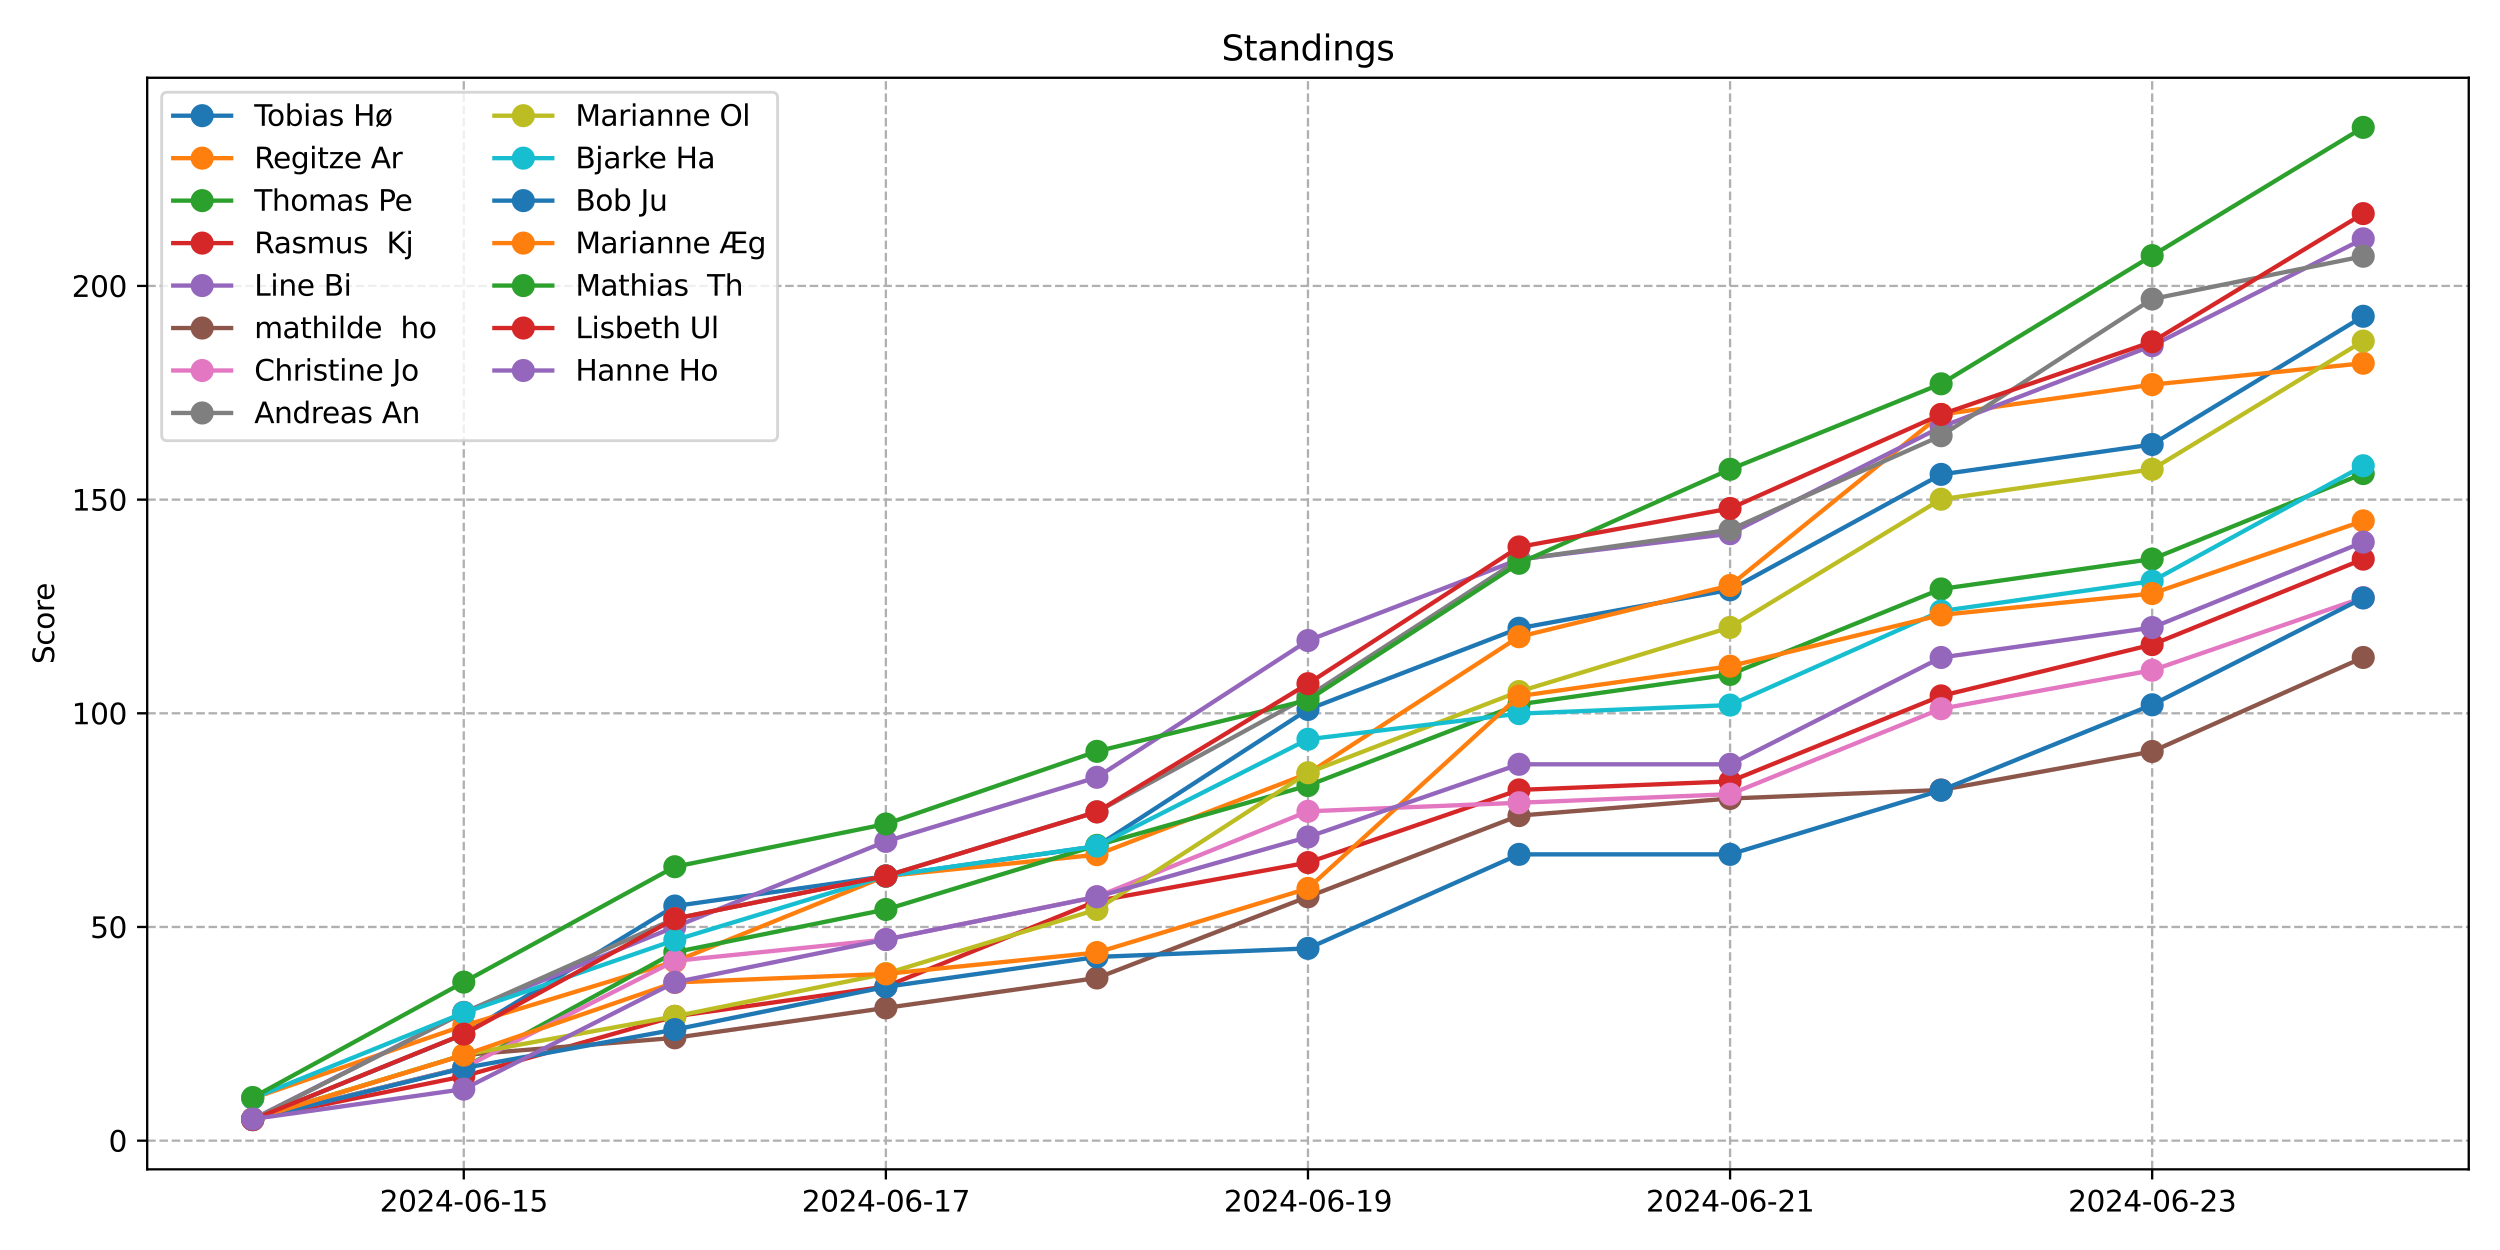 <?xml version="1.0" encoding="utf-8" standalone="no"?>
<!DOCTYPE svg PUBLIC "-//W3C//DTD SVG 1.1//EN"
  "http://www.w3.org/Graphics/SVG/1.1/DTD/svg11.dtd">
<svg xmlns:xlink="http://www.w3.org/1999/xlink" width="864pt" height="432pt" viewBox="0 0 864 432" xmlns="http://www.w3.org/2000/svg" version="1.1">
 <defs>
  <style type="text/css">*{stroke-linejoin: round; stroke-linecap: butt}</style>
 </defs>
 <g id="figure_1">
  <g id="patch_1">
   <path d="M 0 432 
L 864 432 
L 864 0 
L 0 0 
z
" style="fill: #ffffff"/>
  </g>
  <g id="axes_1">
   <g id="patch_2">
    <path d="M 50.87 404.12 
L 853.2 404.12 
L 853.2 26.88 
L 50.87 26.88 
z
" style="fill: #ffffff"/>
   </g>
   <g id="matplotlib.axis_1">
    <g id="xtick_1">
     <g id="line2d_1">
      <path d="M 160.279 404.12 
L 160.279 26.88 
" clip-path="url(#p0e47d10976)" style="fill: none; stroke-dasharray: 2.96,1.28; stroke-dashoffset: 0; stroke: #b0b0b0; stroke-width: 0.8"/>
     </g>
     <g id="line2d_2">
      <defs>
       <path id="mb446cecebe" d="M 0 0 
L 0 3.5 
" style="stroke: #000000; stroke-width: 0.8"/>
      </defs>
      <g>
       <use xlink:href="#mb446cecebe" x="160.279" y="404.12" style="stroke: #000000; stroke-width: 0.8"/>
      </g>
     </g>
     <g id="text_1">
      <!-- 2024-06-15 -->
      <g transform="translate(131.221 418.718) scale(0.1 -0.1)">
       <defs>
        <path id="DejaVuSans-32" d="M 1228 531 
L 3431 531 
L 3431 0 
L 469 0 
L 469 531 
Q 828 903 1448 1529 
Q 2069 2156 2228 2338 
Q 2531 2678 2651 2914 
Q 2772 3150 2772 3378 
Q 2772 3750 2511 3984 
Q 2250 4219 1831 4219 
Q 1534 4219 1204 4116 
Q 875 4013 500 3803 
L 500 4441 
Q 881 4594 1212 4672 
Q 1544 4750 1819 4750 
Q 2544 4750 2975 4387 
Q 3406 4025 3406 3419 
Q 3406 3131 3298 2873 
Q 3191 2616 2906 2266 
Q 2828 2175 2409 1742 
Q 1991 1309 1228 531 
z
" transform="scale(0.016)"/>
        <path id="DejaVuSans-30" d="M 2034 4250 
Q 1547 4250 1301 3770 
Q 1056 3291 1056 2328 
Q 1056 1369 1301 889 
Q 1547 409 2034 409 
Q 2525 409 2770 889 
Q 3016 1369 3016 2328 
Q 3016 3291 2770 3770 
Q 2525 4250 2034 4250 
z
M 2034 4750 
Q 2819 4750 3233 4129 
Q 3647 3509 3647 2328 
Q 3647 1150 3233 529 
Q 2819 -91 2034 -91 
Q 1250 -91 836 529 
Q 422 1150 422 2328 
Q 422 3509 836 4129 
Q 1250 4750 2034 4750 
z
" transform="scale(0.016)"/>
        <path id="DejaVuSans-34" d="M 2419 4116 
L 825 1625 
L 2419 1625 
L 2419 4116 
z
M 2253 4666 
L 3047 4666 
L 3047 1625 
L 3713 1625 
L 3713 1100 
L 3047 1100 
L 3047 0 
L 2419 0 
L 2419 1100 
L 313 1100 
L 313 1709 
L 2253 4666 
z
" transform="scale(0.016)"/>
        <path id="DejaVuSans-2d" d="M 313 2009 
L 1997 2009 
L 1997 1497 
L 313 1497 
L 313 2009 
z
" transform="scale(0.016)"/>
        <path id="DejaVuSans-36" d="M 2113 2584 
Q 1688 2584 1439 2293 
Q 1191 2003 1191 1497 
Q 1191 994 1439 701 
Q 1688 409 2113 409 
Q 2538 409 2786 701 
Q 3034 994 3034 1497 
Q 3034 2003 2786 2293 
Q 2538 2584 2113 2584 
z
M 3366 4563 
L 3366 3988 
Q 3128 4100 2886 4159 
Q 2644 4219 2406 4219 
Q 1781 4219 1451 3797 
Q 1122 3375 1075 2522 
Q 1259 2794 1537 2939 
Q 1816 3084 2150 3084 
Q 2853 3084 3261 2657 
Q 3669 2231 3669 1497 
Q 3669 778 3244 343 
Q 2819 -91 2113 -91 
Q 1303 -91 875 529 
Q 447 1150 447 2328 
Q 447 3434 972 4092 
Q 1497 4750 2381 4750 
Q 2619 4750 2861 4703 
Q 3103 4656 3366 4563 
z
" transform="scale(0.016)"/>
        <path id="DejaVuSans-31" d="M 794 531 
L 1825 531 
L 1825 4091 
L 703 3866 
L 703 4441 
L 1819 4666 
L 2450 4666 
L 2450 531 
L 3481 531 
L 3481 0 
L 794 0 
L 794 531 
z
" transform="scale(0.016)"/>
        <path id="DejaVuSans-35" d="M 691 4666 
L 3169 4666 
L 3169 4134 
L 1269 4134 
L 1269 2991 
Q 1406 3038 1543 3061 
Q 1681 3084 1819 3084 
Q 2600 3084 3056 2656 
Q 3513 2228 3513 1497 
Q 3513 744 3044 326 
Q 2575 -91 1722 -91 
Q 1428 -91 1123 -41 
Q 819 9 494 109 
L 494 744 
Q 775 591 1075 516 
Q 1375 441 1709 441 
Q 2250 441 2565 725 
Q 2881 1009 2881 1497 
Q 2881 1984 2565 2268 
Q 2250 2553 1709 2553 
Q 1456 2553 1204 2497 
Q 953 2441 691 2322 
L 691 4666 
z
" transform="scale(0.016)"/>
       </defs>
       <use xlink:href="#DejaVuSans-32"/>
       <use xlink:href="#DejaVuSans-30" x="63.623"/>
       <use xlink:href="#DejaVuSans-32" x="127.246"/>
       <use xlink:href="#DejaVuSans-34" x="190.869"/>
       <use xlink:href="#DejaVuSans-2d" x="254.492"/>
       <use xlink:href="#DejaVuSans-30" x="290.576"/>
       <use xlink:href="#DejaVuSans-36" x="354.199"/>
       <use xlink:href="#DejaVuSans-2d" x="417.822"/>
       <use xlink:href="#DejaVuSans-31" x="453.906"/>
       <use xlink:href="#DejaVuSans-35" x="517.529"/>
      </g>
     </g>
    </g>
    <g id="xtick_2">
     <g id="line2d_3">
      <path d="M 306.157 404.12 
L 306.157 26.88 
" clip-path="url(#p0e47d10976)" style="fill: none; stroke-dasharray: 2.96,1.28; stroke-dashoffset: 0; stroke: #b0b0b0; stroke-width: 0.8"/>
     </g>
     <g id="line2d_4">
      <g>
       <use xlink:href="#mb446cecebe" x="306.157" y="404.12" style="stroke: #000000; stroke-width: 0.8"/>
      </g>
     </g>
     <g id="text_2">
      <!-- 2024-06-17 -->
      <g transform="translate(277.099 418.718) scale(0.1 -0.1)">
       <defs>
        <path id="DejaVuSans-37" d="M 525 4666 
L 3525 4666 
L 3525 4397 
L 1831 0 
L 1172 0 
L 2766 4134 
L 525 4134 
L 525 4666 
z
" transform="scale(0.016)"/>
       </defs>
       <use xlink:href="#DejaVuSans-32"/>
       <use xlink:href="#DejaVuSans-30" x="63.623"/>
       <use xlink:href="#DejaVuSans-32" x="127.246"/>
       <use xlink:href="#DejaVuSans-34" x="190.869"/>
       <use xlink:href="#DejaVuSans-2d" x="254.492"/>
       <use xlink:href="#DejaVuSans-30" x="290.576"/>
       <use xlink:href="#DejaVuSans-36" x="354.199"/>
       <use xlink:href="#DejaVuSans-2d" x="417.822"/>
       <use xlink:href="#DejaVuSans-31" x="453.906"/>
       <use xlink:href="#DejaVuSans-37" x="517.529"/>
      </g>
     </g>
    </g>
    <g id="xtick_3">
     <g id="line2d_5">
      <path d="M 452.035 404.12 
L 452.035 26.88 
" clip-path="url(#p0e47d10976)" style="fill: none; stroke-dasharray: 2.96,1.28; stroke-dashoffset: 0; stroke: #b0b0b0; stroke-width: 0.8"/>
     </g>
     <g id="line2d_6">
      <g>
       <use xlink:href="#mb446cecebe" x="452.035" y="404.12" style="stroke: #000000; stroke-width: 0.8"/>
      </g>
     </g>
     <g id="text_3">
      <!-- 2024-06-19 -->
      <g transform="translate(422.977 418.718) scale(0.1 -0.1)">
       <defs>
        <path id="DejaVuSans-39" d="M 703 97 
L 703 672 
Q 941 559 1184 500 
Q 1428 441 1663 441 
Q 2288 441 2617 861 
Q 2947 1281 2994 2138 
Q 2813 1869 2534 1725 
Q 2256 1581 1919 1581 
Q 1219 1581 811 2004 
Q 403 2428 403 3163 
Q 403 3881 828 4315 
Q 1253 4750 1959 4750 
Q 2769 4750 3195 4129 
Q 3622 3509 3622 2328 
Q 3622 1225 3098 567 
Q 2575 -91 1691 -91 
Q 1453 -91 1209 -44 
Q 966 3 703 97 
z
M 1959 2075 
Q 2384 2075 2632 2365 
Q 2881 2656 2881 3163 
Q 2881 3666 2632 3958 
Q 2384 4250 1959 4250 
Q 1534 4250 1286 3958 
Q 1038 3666 1038 3163 
Q 1038 2656 1286 2365 
Q 1534 2075 1959 2075 
z
" transform="scale(0.016)"/>
       </defs>
       <use xlink:href="#DejaVuSans-32"/>
       <use xlink:href="#DejaVuSans-30" x="63.623"/>
       <use xlink:href="#DejaVuSans-32" x="127.246"/>
       <use xlink:href="#DejaVuSans-34" x="190.869"/>
       <use xlink:href="#DejaVuSans-2d" x="254.492"/>
       <use xlink:href="#DejaVuSans-30" x="290.576"/>
       <use xlink:href="#DejaVuSans-36" x="354.199"/>
       <use xlink:href="#DejaVuSans-2d" x="417.822"/>
       <use xlink:href="#DejaVuSans-31" x="453.906"/>
       <use xlink:href="#DejaVuSans-39" x="517.529"/>
      </g>
     </g>
    </g>
    <g id="xtick_4">
     <g id="line2d_7">
      <path d="M 597.913 404.12 
L 597.913 26.88 
" clip-path="url(#p0e47d10976)" style="fill: none; stroke-dasharray: 2.96,1.28; stroke-dashoffset: 0; stroke: #b0b0b0; stroke-width: 0.8"/>
     </g>
     <g id="line2d_8">
      <g>
       <use xlink:href="#mb446cecebe" x="597.913" y="404.12" style="stroke: #000000; stroke-width: 0.8"/>
      </g>
     </g>
     <g id="text_4">
      <!-- 2024-06-21 -->
      <g transform="translate(568.855 418.718) scale(0.1 -0.1)">
       <use xlink:href="#DejaVuSans-32"/>
       <use xlink:href="#DejaVuSans-30" x="63.623"/>
       <use xlink:href="#DejaVuSans-32" x="127.246"/>
       <use xlink:href="#DejaVuSans-34" x="190.869"/>
       <use xlink:href="#DejaVuSans-2d" x="254.492"/>
       <use xlink:href="#DejaVuSans-30" x="290.576"/>
       <use xlink:href="#DejaVuSans-36" x="354.199"/>
       <use xlink:href="#DejaVuSans-2d" x="417.822"/>
       <use xlink:href="#DejaVuSans-32" x="453.906"/>
       <use xlink:href="#DejaVuSans-31" x="517.529"/>
      </g>
     </g>
    </g>
    <g id="xtick_5">
     <g id="line2d_9">
      <path d="M 743.791 404.12 
L 743.791 26.88 
" clip-path="url(#p0e47d10976)" style="fill: none; stroke-dasharray: 2.96,1.28; stroke-dashoffset: 0; stroke: #b0b0b0; stroke-width: 0.8"/>
     </g>
     <g id="line2d_10">
      <g>
       <use xlink:href="#mb446cecebe" x="743.791" y="404.12" style="stroke: #000000; stroke-width: 0.8"/>
      </g>
     </g>
     <g id="text_5">
      <!-- 2024-06-23 -->
      <g transform="translate(714.734 418.718) scale(0.1 -0.1)">
       <defs>
        <path id="DejaVuSans-33" d="M 2597 2516 
Q 3050 2419 3304 2112 
Q 3559 1806 3559 1356 
Q 3559 666 3084 287 
Q 2609 -91 1734 -91 
Q 1441 -91 1130 -33 
Q 819 25 488 141 
L 488 750 
Q 750 597 1062 519 
Q 1375 441 1716 441 
Q 2309 441 2620 675 
Q 2931 909 2931 1356 
Q 2931 1769 2642 2001 
Q 2353 2234 1838 2234 
L 1294 2234 
L 1294 2753 
L 1863 2753 
Q 2328 2753 2575 2939 
Q 2822 3125 2822 3475 
Q 2822 3834 2567 4026 
Q 2313 4219 1838 4219 
Q 1578 4219 1281 4162 
Q 984 4106 628 3988 
L 628 4550 
Q 988 4650 1302 4700 
Q 1616 4750 1894 4750 
Q 2613 4750 3031 4423 
Q 3450 4097 3450 3541 
Q 3450 3153 3228 2886 
Q 3006 2619 2597 2516 
z
" transform="scale(0.016)"/>
       </defs>
       <use xlink:href="#DejaVuSans-32"/>
       <use xlink:href="#DejaVuSans-30" x="63.623"/>
       <use xlink:href="#DejaVuSans-32" x="127.246"/>
       <use xlink:href="#DejaVuSans-34" x="190.869"/>
       <use xlink:href="#DejaVuSans-2d" x="254.492"/>
       <use xlink:href="#DejaVuSans-30" x="290.576"/>
       <use xlink:href="#DejaVuSans-36" x="354.199"/>
       <use xlink:href="#DejaVuSans-2d" x="417.822"/>
       <use xlink:href="#DejaVuSans-32" x="453.906"/>
       <use xlink:href="#DejaVuSans-33" x="517.529"/>
      </g>
     </g>
    </g>
   </g>
   <g id="matplotlib.axis_2">
    <g id="ytick_1">
     <g id="line2d_11">
      <path d="M 50.87 394.213 
L 853.2 394.213 
" clip-path="url(#p0e47d10976)" style="fill: none; stroke-dasharray: 2.96,1.28; stroke-dashoffset: 0; stroke: #b0b0b0; stroke-width: 0.8"/>
     </g>
     <g id="line2d_12">
      <defs>
       <path id="m3bf6b6b393" d="M 0 0 
L -3.5 0 
" style="stroke: #000000; stroke-width: 0.8"/>
      </defs>
      <g>
       <use xlink:href="#m3bf6b6b393" x="50.87" y="394.213" style="stroke: #000000; stroke-width: 0.8"/>
      </g>
     </g>
     <g id="text_6">
      <!-- 0 -->
      <g transform="translate(37.508 398.013) scale(0.1 -0.1)">
       <use xlink:href="#DejaVuSans-30"/>
      </g>
     </g>
    </g>
    <g id="ytick_2">
     <g id="line2d_13">
      <path d="M 50.87 320.365 
L 853.2 320.365 
" clip-path="url(#p0e47d10976)" style="fill: none; stroke-dasharray: 2.96,1.28; stroke-dashoffset: 0; stroke: #b0b0b0; stroke-width: 0.8"/>
     </g>
     <g id="line2d_14">
      <g>
       <use xlink:href="#m3bf6b6b393" x="50.87" y="320.365" style="stroke: #000000; stroke-width: 0.8"/>
      </g>
     </g>
     <g id="text_7">
      <!-- 50 -->
      <g transform="translate(31.145 324.165) scale(0.1 -0.1)">
       <use xlink:href="#DejaVuSans-35"/>
       <use xlink:href="#DejaVuSans-30" x="63.623"/>
      </g>
     </g>
    </g>
    <g id="ytick_3">
     <g id="line2d_15">
      <path d="M 50.87 246.517 
L 853.2 246.517 
" clip-path="url(#p0e47d10976)" style="fill: none; stroke-dasharray: 2.96,1.28; stroke-dashoffset: 0; stroke: #b0b0b0; stroke-width: 0.8"/>
     </g>
     <g id="line2d_16">
      <g>
       <use xlink:href="#m3bf6b6b393" x="50.87" y="246.517" style="stroke: #000000; stroke-width: 0.8"/>
      </g>
     </g>
     <g id="text_8">
      <!-- 100 -->
      <g transform="translate(24.782 250.316) scale(0.1 -0.1)">
       <use xlink:href="#DejaVuSans-31"/>
       <use xlink:href="#DejaVuSans-30" x="63.623"/>
       <use xlink:href="#DejaVuSans-30" x="127.246"/>
      </g>
     </g>
    </g>
    <g id="ytick_4">
     <g id="line2d_17">
      <path d="M 50.87 172.669 
L 853.2 172.669 
" clip-path="url(#p0e47d10976)" style="fill: none; stroke-dasharray: 2.96,1.28; stroke-dashoffset: 0; stroke: #b0b0b0; stroke-width: 0.8"/>
     </g>
     <g id="line2d_18">
      <g>
       <use xlink:href="#m3bf6b6b393" x="50.87" y="172.669" style="stroke: #000000; stroke-width: 0.8"/>
      </g>
     </g>
     <g id="text_9">
      <!-- 150 -->
      <g transform="translate(24.782 176.468) scale(0.1 -0.1)">
       <use xlink:href="#DejaVuSans-31"/>
       <use xlink:href="#DejaVuSans-35" x="63.623"/>
       <use xlink:href="#DejaVuSans-30" x="127.246"/>
      </g>
     </g>
    </g>
    <g id="ytick_5">
     <g id="line2d_19">
      <path d="M 50.87 98.821 
L 853.2 98.821 
" clip-path="url(#p0e47d10976)" style="fill: none; stroke-dasharray: 2.96,1.28; stroke-dashoffset: 0; stroke: #b0b0b0; stroke-width: 0.8"/>
     </g>
     <g id="line2d_20">
      <g>
       <use xlink:href="#m3bf6b6b393" x="50.87" y="98.821" style="stroke: #000000; stroke-width: 0.8"/>
      </g>
     </g>
     <g id="text_10">
      <!-- 200 -->
      <g transform="translate(24.782 102.62) scale(0.1 -0.1)">
       <use xlink:href="#DejaVuSans-32"/>
       <use xlink:href="#DejaVuSans-30" x="63.623"/>
       <use xlink:href="#DejaVuSans-30" x="127.246"/>
      </g>
     </g>
    </g>
    <g id="text_11">
     <!-- Score -->
     <g transform="translate(18.703 229.502) rotate(-90) scale(0.1 -0.1)">
      <defs>
       <path id="DejaVuSans-53" d="M 3425 4513 
L 3425 3897 
Q 3066 4069 2747 4153 
Q 2428 4238 2131 4238 
Q 1616 4238 1336 4038 
Q 1056 3838 1056 3469 
Q 1056 3159 1242 3001 
Q 1428 2844 1947 2747 
L 2328 2669 
Q 3034 2534 3370 2195 
Q 3706 1856 3706 1288 
Q 3706 609 3251 259 
Q 2797 -91 1919 -91 
Q 1588 -91 1214 -16 
Q 841 59 441 206 
L 441 856 
Q 825 641 1194 531 
Q 1563 422 1919 422 
Q 2459 422 2753 634 
Q 3047 847 3047 1241 
Q 3047 1584 2836 1778 
Q 2625 1972 2144 2069 
L 1759 2144 
Q 1053 2284 737 2584 
Q 422 2884 422 3419 
Q 422 4038 858 4394 
Q 1294 4750 2059 4750 
Q 2388 4750 2728 4690 
Q 3069 4631 3425 4513 
z
" transform="scale(0.016)"/>
       <path id="DejaVuSans-63" d="M 3122 3366 
L 3122 2828 
Q 2878 2963 2633 3030 
Q 2388 3097 2138 3097 
Q 1578 3097 1268 2742 
Q 959 2388 959 1747 
Q 959 1106 1268 751 
Q 1578 397 2138 397 
Q 2388 397 2633 464 
Q 2878 531 3122 666 
L 3122 134 
Q 2881 22 2623 -34 
Q 2366 -91 2075 -91 
Q 1284 -91 818 406 
Q 353 903 353 1747 
Q 353 2603 823 3093 
Q 1294 3584 2113 3584 
Q 2378 3584 2631 3529 
Q 2884 3475 3122 3366 
z
" transform="scale(0.016)"/>
       <path id="DejaVuSans-6f" d="M 1959 3097 
Q 1497 3097 1228 2736 
Q 959 2375 959 1747 
Q 959 1119 1226 758 
Q 1494 397 1959 397 
Q 2419 397 2687 759 
Q 2956 1122 2956 1747 
Q 2956 2369 2687 2733 
Q 2419 3097 1959 3097 
z
M 1959 3584 
Q 2709 3584 3137 3096 
Q 3566 2609 3566 1747 
Q 3566 888 3137 398 
Q 2709 -91 1959 -91 
Q 1206 -91 779 398 
Q 353 888 353 1747 
Q 353 2609 779 3096 
Q 1206 3584 1959 3584 
z
" transform="scale(0.016)"/>
       <path id="DejaVuSans-72" d="M 2631 2963 
Q 2534 3019 2420 3045 
Q 2306 3072 2169 3072 
Q 1681 3072 1420 2755 
Q 1159 2438 1159 1844 
L 1159 0 
L 581 0 
L 581 3500 
L 1159 3500 
L 1159 2956 
Q 1341 3275 1631 3429 
Q 1922 3584 2338 3584 
Q 2397 3584 2469 3576 
Q 2541 3569 2628 3553 
L 2631 2963 
z
" transform="scale(0.016)"/>
       <path id="DejaVuSans-65" d="M 3597 1894 
L 3597 1613 
L 953 1613 
Q 991 1019 1311 708 
Q 1631 397 2203 397 
Q 2534 397 2845 478 
Q 3156 559 3463 722 
L 3463 178 
Q 3153 47 2828 -22 
Q 2503 -91 2169 -91 
Q 1331 -91 842 396 
Q 353 884 353 1716 
Q 353 2575 817 3079 
Q 1281 3584 2069 3584 
Q 2775 3584 3186 3129 
Q 3597 2675 3597 1894 
z
M 3022 2063 
Q 3016 2534 2758 2815 
Q 2500 3097 2075 3097 
Q 1594 3097 1305 2825 
Q 1016 2553 972 2059 
L 3022 2063 
z
" transform="scale(0.016)"/>
      </defs>
      <use xlink:href="#DejaVuSans-53"/>
      <use xlink:href="#DejaVuSans-63" x="63.477"/>
      <use xlink:href="#DejaVuSans-6f" x="118.457"/>
      <use xlink:href="#DejaVuSans-72" x="179.639"/>
      <use xlink:href="#DejaVuSans-65" x="218.502"/>
     </g>
    </g>
   </g>
   <g id="line2d_21">
    <path d="M 87.34 386.973 
L 160.279 357.433 
L 233.218 313.125 
L 306.157 302.786 
L 379.096 292.447 
L 452.035 245.184 
L 524.974 217.122 
L 597.913 203.829 
L 670.852 163.951 
L 743.791 153.612 
L 816.73 109.304 
" clip-path="url(#p0e47d10976)" style="fill: none; stroke: #1f77b4; stroke-width: 1.5; stroke-linecap: square"/>
    <defs>
     <path id="mabe9b68afb" d="M 0 3.5 
C 0.928 3.5 1.819 3.131 2.475 2.475 
C 3.131 1.819 3.5 0.928 3.5 0 
C 3.5 -0.928 3.131 -1.819 2.475 -2.475 
C 1.819 -3.131 0.928 -3.5 0 -3.5 
C -0.928 -3.5 -1.819 -3.131 -2.475 -2.475 
C -3.131 -1.819 -3.5 -0.928 -3.5 0 
C -3.5 0.928 -3.131 1.819 -2.475 2.475 
C -1.819 3.131 -0.928 3.5 0 3.5 
z
" style="stroke: #1f77b4"/>
    </defs>
    <g clip-path="url(#p0e47d10976)">
     <use xlink:href="#mabe9b68afb" x="87.34" y="386.973" style="fill: #1f77b4; stroke: #1f77b4"/>
     <use xlink:href="#mabe9b68afb" x="160.279" y="357.433" style="fill: #1f77b4; stroke: #1f77b4"/>
     <use xlink:href="#mabe9b68afb" x="233.218" y="313.125" style="fill: #1f77b4; stroke: #1f77b4"/>
     <use xlink:href="#mabe9b68afb" x="306.157" y="302.786" style="fill: #1f77b4; stroke: #1f77b4"/>
     <use xlink:href="#mabe9b68afb" x="379.096" y="292.447" style="fill: #1f77b4; stroke: #1f77b4"/>
     <use xlink:href="#mabe9b68afb" x="452.035" y="245.184" style="fill: #1f77b4; stroke: #1f77b4"/>
     <use xlink:href="#mabe9b68afb" x="524.974" y="217.122" style="fill: #1f77b4; stroke: #1f77b4"/>
     <use xlink:href="#mabe9b68afb" x="597.913" y="203.829" style="fill: #1f77b4; stroke: #1f77b4"/>
     <use xlink:href="#mabe9b68afb" x="670.852" y="163.951" style="fill: #1f77b4; stroke: #1f77b4"/>
     <use xlink:href="#mabe9b68afb" x="743.791" y="153.612" style="fill: #1f77b4; stroke: #1f77b4"/>
     <use xlink:href="#mabe9b68afb" x="816.73" y="109.304" style="fill: #1f77b4; stroke: #1f77b4"/>
    </g>
   </g>
   <g id="line2d_22">
    <path d="M 87.34 379.573 
L 160.279 354.464 
L 233.218 332.31 
L 306.157 302.771 
L 379.096 295.386 
L 452.035 267.323 
L 524.974 220.061 
L 597.913 202.337 
L 670.852 143.259 
L 743.791 132.92 
L 816.73 125.535 
" clip-path="url(#p0e47d10976)" style="fill: none; stroke: #ff7f0e; stroke-width: 1.5; stroke-linecap: square"/>
    <defs>
     <path id="m8f45200c6c" d="M 0 3.5 
C 0.928 3.5 1.819 3.131 2.475 2.475 
C 3.131 1.819 3.5 0.928 3.5 0 
C 3.5 -0.928 3.131 -1.819 2.475 -2.475 
C 1.819 -3.131 0.928 -3.5 0 -3.5 
C -0.928 -3.5 -1.819 -3.131 -2.475 -2.475 
C -3.131 -1.819 -3.5 -0.928 -3.5 0 
C -3.5 0.928 -3.131 1.819 -2.475 2.475 
C -1.819 3.131 -0.928 3.5 0 3.5 
z
" style="stroke: #ff7f0e"/>
    </defs>
    <g clip-path="url(#p0e47d10976)">
     <use xlink:href="#m8f45200c6c" x="87.34" y="379.573" style="fill: #ff7f0e; stroke: #ff7f0e"/>
     <use xlink:href="#m8f45200c6c" x="160.279" y="354.464" style="fill: #ff7f0e; stroke: #ff7f0e"/>
     <use xlink:href="#m8f45200c6c" x="233.218" y="332.31" style="fill: #ff7f0e; stroke: #ff7f0e"/>
     <use xlink:href="#m8f45200c6c" x="306.157" y="302.771" style="fill: #ff7f0e; stroke: #ff7f0e"/>
     <use xlink:href="#m8f45200c6c" x="379.096" y="295.386" style="fill: #ff7f0e; stroke: #ff7f0e"/>
     <use xlink:href="#m8f45200c6c" x="452.035" y="267.323" style="fill: #ff7f0e; stroke: #ff7f0e"/>
     <use xlink:href="#m8f45200c6c" x="524.974" y="220.061" style="fill: #ff7f0e; stroke: #ff7f0e"/>
     <use xlink:href="#m8f45200c6c" x="597.913" y="202.337" style="fill: #ff7f0e; stroke: #ff7f0e"/>
     <use xlink:href="#m8f45200c6c" x="670.852" y="143.259" style="fill: #ff7f0e; stroke: #ff7f0e"/>
     <use xlink:href="#m8f45200c6c" x="743.791" y="132.92" style="fill: #ff7f0e; stroke: #ff7f0e"/>
     <use xlink:href="#m8f45200c6c" x="816.73" y="125.535" style="fill: #ff7f0e; stroke: #ff7f0e"/>
    </g>
   </g>
   <g id="line2d_23">
    <path d="M 87.34 386.688 
L 160.279 368.964 
L 233.218 329.086 
L 306.157 314.317 
L 379.096 292.162 
L 452.035 271.485 
L 524.974 243.422 
L 597.913 233.084 
L 670.852 203.544 
L 743.791 193.206 
L 816.73 163.666 
" clip-path="url(#p0e47d10976)" style="fill: none; stroke: #2ca02c; stroke-width: 1.5; stroke-linecap: square"/>
    <defs>
     <path id="mf3c99d412f" d="M 0 3.5 
C 0.928 3.5 1.819 3.131 2.475 2.475 
C 3.131 1.819 3.5 0.928 3.5 0 
C 3.5 -0.928 3.131 -1.819 2.475 -2.475 
C 1.819 -3.131 0.928 -3.5 0 -3.5 
C -0.928 -3.5 -1.819 -3.131 -2.475 -2.475 
C -3.131 -1.819 -3.5 -0.928 -3.5 0 
C -3.5 0.928 -3.131 1.819 -2.475 2.475 
C -1.819 3.131 -0.928 3.5 0 3.5 
z
" style="stroke: #2ca02c"/>
    </defs>
    <g clip-path="url(#p0e47d10976)">
     <use xlink:href="#mf3c99d412f" x="87.34" y="386.688" style="fill: #2ca02c; stroke: #2ca02c"/>
     <use xlink:href="#mf3c99d412f" x="160.279" y="368.964" style="fill: #2ca02c; stroke: #2ca02c"/>
     <use xlink:href="#mf3c99d412f" x="233.218" y="329.086" style="fill: #2ca02c; stroke: #2ca02c"/>
     <use xlink:href="#mf3c99d412f" x="306.157" y="314.317" style="fill: #2ca02c; stroke: #2ca02c"/>
     <use xlink:href="#mf3c99d412f" x="379.096" y="292.162" style="fill: #2ca02c; stroke: #2ca02c"/>
     <use xlink:href="#mf3c99d412f" x="452.035" y="271.485" style="fill: #2ca02c; stroke: #2ca02c"/>
     <use xlink:href="#mf3c99d412f" x="524.974" y="243.422" style="fill: #2ca02c; stroke: #2ca02c"/>
     <use xlink:href="#mf3c99d412f" x="597.913" y="233.084" style="fill: #2ca02c; stroke: #2ca02c"/>
     <use xlink:href="#mf3c99d412f" x="670.852" y="203.544" style="fill: #2ca02c; stroke: #2ca02c"/>
     <use xlink:href="#mf3c99d412f" x="743.791" y="193.206" style="fill: #2ca02c; stroke: #2ca02c"/>
     <use xlink:href="#mf3c99d412f" x="816.73" y="163.666" style="fill: #2ca02c; stroke: #2ca02c"/>
    </g>
   </g>
   <g id="line2d_24">
    <path d="M 87.34 386.717 
L 160.279 371.947 
L 233.218 351.27 
L 306.157 340.931 
L 379.096 311.392 
L 452.035 298.099 
L 524.974 272.991 
L 597.913 270.037 
L 670.852 240.498 
L 743.791 222.774 
L 816.73 193.235 
" clip-path="url(#p0e47d10976)" style="fill: none; stroke: #d62728; stroke-width: 1.5; stroke-linecap: square"/>
    <defs>
     <path id="me37ccd7d40" d="M 0 3.5 
C 0.928 3.5 1.819 3.131 2.475 2.475 
C 3.131 1.819 3.5 0.928 3.5 0 
C 3.5 -0.928 3.131 -1.819 2.475 -2.475 
C 1.819 -3.131 0.928 -3.5 0 -3.5 
C -0.928 -3.5 -1.819 -3.131 -2.475 -2.475 
C -3.131 -1.819 -3.5 -0.928 -3.5 0 
C -3.5 0.928 -3.131 1.819 -2.475 2.475 
C -1.819 3.131 -0.928 3.5 0 3.5 
z
" style="stroke: #d62728"/>
    </defs>
    <g clip-path="url(#p0e47d10976)">
     <use xlink:href="#me37ccd7d40" x="87.34" y="386.717" style="fill: #d62728; stroke: #d62728"/>
     <use xlink:href="#me37ccd7d40" x="160.279" y="371.947" style="fill: #d62728; stroke: #d62728"/>
     <use xlink:href="#me37ccd7d40" x="233.218" y="351.27" style="fill: #d62728; stroke: #d62728"/>
     <use xlink:href="#me37ccd7d40" x="306.157" y="340.931" style="fill: #d62728; stroke: #d62728"/>
     <use xlink:href="#me37ccd7d40" x="379.096" y="311.392" style="fill: #d62728; stroke: #d62728"/>
     <use xlink:href="#me37ccd7d40" x="452.035" y="298.099" style="fill: #d62728; stroke: #d62728"/>
     <use xlink:href="#me37ccd7d40" x="524.974" y="272.991" style="fill: #d62728; stroke: #d62728"/>
     <use xlink:href="#me37ccd7d40" x="597.913" y="270.037" style="fill: #d62728; stroke: #d62728"/>
     <use xlink:href="#me37ccd7d40" x="670.852" y="240.498" style="fill: #d62728; stroke: #d62728"/>
     <use xlink:href="#me37ccd7d40" x="743.791" y="222.774" style="fill: #d62728; stroke: #d62728"/>
     <use xlink:href="#me37ccd7d40" x="816.73" y="193.235" style="fill: #d62728; stroke: #d62728"/>
    </g>
   </g>
   <g id="line2d_25">
    <path d="M 87.34 386.793 
L 160.279 349.869 
L 233.218 320.33 
L 306.157 290.79 
L 379.096 268.636 
L 452.035 221.373 
L 524.974 193.311 
L 597.913 184.449 
L 670.852 147.525 
L 743.791 119.462 
L 816.73 82.538 
" clip-path="url(#p0e47d10976)" style="fill: none; stroke: #9467bd; stroke-width: 1.5; stroke-linecap: square"/>
    <defs>
     <path id="mf10b6d5229" d="M 0 3.5 
C 0.928 3.5 1.819 3.131 2.475 2.475 
C 3.131 1.819 3.5 0.928 3.5 0 
C 3.5 -0.928 3.131 -1.819 2.475 -2.475 
C 1.819 -3.131 0.928 -3.5 0 -3.5 
C -0.928 -3.5 -1.819 -3.131 -2.475 -2.475 
C -3.131 -1.819 -3.5 -0.928 -3.5 0 
C -3.5 0.928 -3.131 1.819 -2.475 2.475 
C -1.819 3.131 -0.928 3.5 0 3.5 
z
" style="stroke: #9467bd"/>
    </defs>
    <g clip-path="url(#p0e47d10976)">
     <use xlink:href="#mf10b6d5229" x="87.34" y="386.793" style="fill: #9467bd; stroke: #9467bd"/>
     <use xlink:href="#mf10b6d5229" x="160.279" y="349.869" style="fill: #9467bd; stroke: #9467bd"/>
     <use xlink:href="#mf10b6d5229" x="233.218" y="320.33" style="fill: #9467bd; stroke: #9467bd"/>
     <use xlink:href="#mf10b6d5229" x="306.157" y="290.79" style="fill: #9467bd; stroke: #9467bd"/>
     <use xlink:href="#mf10b6d5229" x="379.096" y="268.636" style="fill: #9467bd; stroke: #9467bd"/>
     <use xlink:href="#mf10b6d5229" x="452.035" y="221.373" style="fill: #9467bd; stroke: #9467bd"/>
     <use xlink:href="#mf10b6d5229" x="524.974" y="193.311" style="fill: #9467bd; stroke: #9467bd"/>
     <use xlink:href="#mf10b6d5229" x="597.913" y="184.449" style="fill: #9467bd; stroke: #9467bd"/>
     <use xlink:href="#mf10b6d5229" x="670.852" y="147.525" style="fill: #9467bd; stroke: #9467bd"/>
     <use xlink:href="#mf10b6d5229" x="743.791" y="119.462" style="fill: #9467bd; stroke: #9467bd"/>
     <use xlink:href="#mf10b6d5229" x="816.73" y="82.538" style="fill: #9467bd; stroke: #9467bd"/>
    </g>
   </g>
   <g id="line2d_26">
    <path d="M 87.34 386.732 
L 160.279 364.578 
L 233.218 358.67 
L 306.157 348.331 
L 379.096 337.992 
L 452.035 309.93 
L 524.974 281.868 
L 597.913 275.96 
L 670.852 273.006 
L 743.791 259.713 
L 816.73 227.22 
" clip-path="url(#p0e47d10976)" style="fill: none; stroke: #8c564b; stroke-width: 1.5; stroke-linecap: square"/>
    <defs>
     <path id="m2772186161" d="M 0 3.5 
C 0.928 3.5 1.819 3.131 2.475 2.475 
C 3.131 1.819 3.5 0.928 3.5 0 
C 3.5 -0.928 3.131 -1.819 2.475 -2.475 
C 1.819 -3.131 0.928 -3.5 0 -3.5 
C -0.928 -3.5 -1.819 -3.131 -2.475 -2.475 
C -3.131 -1.819 -3.5 -0.928 -3.5 0 
C -3.5 0.928 -3.131 1.819 -2.475 2.475 
C -1.819 3.131 -0.928 3.5 0 3.5 
z
" style="stroke: #8c564b"/>
    </defs>
    <g clip-path="url(#p0e47d10976)">
     <use xlink:href="#m2772186161" x="87.34" y="386.732" style="fill: #8c564b; stroke: #8c564b"/>
     <use xlink:href="#m2772186161" x="160.279" y="364.578" style="fill: #8c564b; stroke: #8c564b"/>
     <use xlink:href="#m2772186161" x="233.218" y="358.67" style="fill: #8c564b; stroke: #8c564b"/>
     <use xlink:href="#m2772186161" x="306.157" y="348.331" style="fill: #8c564b; stroke: #8c564b"/>
     <use xlink:href="#m2772186161" x="379.096" y="337.992" style="fill: #8c564b; stroke: #8c564b"/>
     <use xlink:href="#m2772186161" x="452.035" y="309.93" style="fill: #8c564b; stroke: #8c564b"/>
     <use xlink:href="#m2772186161" x="524.974" y="281.868" style="fill: #8c564b; stroke: #8c564b"/>
     <use xlink:href="#m2772186161" x="597.913" y="275.96" style="fill: #8c564b; stroke: #8c564b"/>
     <use xlink:href="#m2772186161" x="670.852" y="273.006" style="fill: #8c564b; stroke: #8c564b"/>
     <use xlink:href="#m2772186161" x="743.791" y="259.713" style="fill: #8c564b; stroke: #8c564b"/>
     <use xlink:href="#m2772186161" x="816.73" y="227.22" style="fill: #8c564b; stroke: #8c564b"/>
    </g>
   </g>
   <g id="line2d_27">
    <path d="M 87.34 386.721 
L 160.279 368.997 
L 233.218 332.073 
L 306.157 324.688 
L 379.096 309.919 
L 452.035 280.379 
L 524.974 277.425 
L 597.913 274.472 
L 670.852 244.932 
L 743.791 231.64 
L 816.73 206.531 
" clip-path="url(#p0e47d10976)" style="fill: none; stroke: #e377c2; stroke-width: 1.5; stroke-linecap: square"/>
    <defs>
     <path id="m5b03fd13b8" d="M 0 3.5 
C 0.928 3.5 1.819 3.131 2.475 2.475 
C 3.131 1.819 3.5 0.928 3.5 0 
C 3.5 -0.928 3.131 -1.819 2.475 -2.475 
C 1.819 -3.131 0.928 -3.5 0 -3.5 
C -0.928 -3.5 -1.819 -3.131 -2.475 -2.475 
C -3.131 -1.819 -3.5 -0.928 -3.5 0 
C -3.5 0.928 -3.131 1.819 -2.475 2.475 
C -1.819 3.131 -0.928 3.5 0 3.5 
z
" style="stroke: #e377c2"/>
    </defs>
    <g clip-path="url(#p0e47d10976)">
     <use xlink:href="#m5b03fd13b8" x="87.34" y="386.721" style="fill: #e377c2; stroke: #e377c2"/>
     <use xlink:href="#m5b03fd13b8" x="160.279" y="368.997" style="fill: #e377c2; stroke: #e377c2"/>
     <use xlink:href="#m5b03fd13b8" x="233.218" y="332.073" style="fill: #e377c2; stroke: #e377c2"/>
     <use xlink:href="#m5b03fd13b8" x="306.157" y="324.688" style="fill: #e377c2; stroke: #e377c2"/>
     <use xlink:href="#m5b03fd13b8" x="379.096" y="309.919" style="fill: #e377c2; stroke: #e377c2"/>
     <use xlink:href="#m5b03fd13b8" x="452.035" y="280.379" style="fill: #e377c2; stroke: #e377c2"/>
     <use xlink:href="#m5b03fd13b8" x="524.974" y="277.425" style="fill: #e377c2; stroke: #e377c2"/>
     <use xlink:href="#m5b03fd13b8" x="597.913" y="274.472" style="fill: #e377c2; stroke: #e377c2"/>
     <use xlink:href="#m5b03fd13b8" x="670.852" y="244.932" style="fill: #e377c2; stroke: #e377c2"/>
     <use xlink:href="#m5b03fd13b8" x="743.791" y="231.64" style="fill: #e377c2; stroke: #e377c2"/>
     <use xlink:href="#m5b03fd13b8" x="816.73" y="206.531" style="fill: #e377c2; stroke: #e377c2"/>
    </g>
   </g>
   <g id="line2d_28">
    <path d="M 87.34 386.904 
L 160.279 349.98 
L 233.218 317.487 
L 306.157 302.717 
L 379.096 280.563 
L 452.035 240.685 
L 524.974 193.422 
L 597.913 183.083 
L 670.852 150.59 
L 743.791 103.327 
L 816.73 88.558 
" clip-path="url(#p0e47d10976)" style="fill: none; stroke: #7f7f7f; stroke-width: 1.5; stroke-linecap: square"/>
    <defs>
     <path id="mf8f306fa68" d="M 0 3.5 
C 0.928 3.5 1.819 3.131 2.475 2.475 
C 3.131 1.819 3.5 0.928 3.5 0 
C 3.5 -0.928 3.131 -1.819 2.475 -2.475 
C 1.819 -3.131 0.928 -3.5 0 -3.5 
C -0.928 -3.5 -1.819 -3.131 -2.475 -2.475 
C -3.131 -1.819 -3.5 -0.928 -3.5 0 
C -3.5 0.928 -3.131 1.819 -2.475 2.475 
C -1.819 3.131 -0.928 3.5 0 3.5 
z
" style="stroke: #7f7f7f"/>
    </defs>
    <g clip-path="url(#p0e47d10976)">
     <use xlink:href="#mf8f306fa68" x="87.34" y="386.904" style="fill: #7f7f7f; stroke: #7f7f7f"/>
     <use xlink:href="#mf8f306fa68" x="160.279" y="349.98" style="fill: #7f7f7f; stroke: #7f7f7f"/>
     <use xlink:href="#mf8f306fa68" x="233.218" y="317.487" style="fill: #7f7f7f; stroke: #7f7f7f"/>
     <use xlink:href="#mf8f306fa68" x="306.157" y="302.717" style="fill: #7f7f7f; stroke: #7f7f7f"/>
     <use xlink:href="#mf8f306fa68" x="379.096" y="280.563" style="fill: #7f7f7f; stroke: #7f7f7f"/>
     <use xlink:href="#mf8f306fa68" x="452.035" y="240.685" style="fill: #7f7f7f; stroke: #7f7f7f"/>
     <use xlink:href="#mf8f306fa68" x="524.974" y="193.422" style="fill: #7f7f7f; stroke: #7f7f7f"/>
     <use xlink:href="#mf8f306fa68" x="597.913" y="183.083" style="fill: #7f7f7f; stroke: #7f7f7f"/>
     <use xlink:href="#mf8f306fa68" x="670.852" y="150.59" style="fill: #7f7f7f; stroke: #7f7f7f"/>
     <use xlink:href="#mf8f306fa68" x="743.791" y="103.327" style="fill: #7f7f7f; stroke: #7f7f7f"/>
     <use xlink:href="#mf8f306fa68" x="816.73" y="88.558" style="fill: #7f7f7f; stroke: #7f7f7f"/>
    </g>
   </g>
   <g id="line2d_29">
    <path d="M 87.34 386.689 
L 160.279 364.534 
L 233.218 351.242 
L 306.157 336.472 
L 379.096 314.318 
L 452.035 267.055 
L 524.974 238.992 
L 597.913 216.838 
L 670.852 172.529 
L 743.791 162.19 
L 816.73 117.881 
" clip-path="url(#p0e47d10976)" style="fill: none; stroke: #bcbd22; stroke-width: 1.5; stroke-linecap: square"/>
    <defs>
     <path id="me8c31cff6b" d="M 0 3.5 
C 0.928 3.5 1.819 3.131 2.475 2.475 
C 3.131 1.819 3.5 0.928 3.5 0 
C 3.5 -0.928 3.131 -1.819 2.475 -2.475 
C 1.819 -3.131 0.928 -3.5 0 -3.5 
C -0.928 -3.5 -1.819 -3.131 -2.475 -2.475 
C -3.131 -1.819 -3.5 -0.928 -3.5 0 
C -3.5 0.928 -3.131 1.819 -2.475 2.475 
C -1.819 3.131 -0.928 3.5 0 3.5 
z
" style="stroke: #bcbd22"/>
    </defs>
    <g clip-path="url(#p0e47d10976)">
     <use xlink:href="#me8c31cff6b" x="87.34" y="386.689" style="fill: #bcbd22; stroke: #bcbd22"/>
     <use xlink:href="#me8c31cff6b" x="160.279" y="364.534" style="fill: #bcbd22; stroke: #bcbd22"/>
     <use xlink:href="#me8c31cff6b" x="233.218" y="351.242" style="fill: #bcbd22; stroke: #bcbd22"/>
     <use xlink:href="#me8c31cff6b" x="306.157" y="336.472" style="fill: #bcbd22; stroke: #bcbd22"/>
     <use xlink:href="#me8c31cff6b" x="379.096" y="314.318" style="fill: #bcbd22; stroke: #bcbd22"/>
     <use xlink:href="#me8c31cff6b" x="452.035" y="267.055" style="fill: #bcbd22; stroke: #bcbd22"/>
     <use xlink:href="#me8c31cff6b" x="524.974" y="238.992" style="fill: #bcbd22; stroke: #bcbd22"/>
     <use xlink:href="#me8c31cff6b" x="597.913" y="216.838" style="fill: #bcbd22; stroke: #bcbd22"/>
     <use xlink:href="#me8c31cff6b" x="670.852" y="172.529" style="fill: #bcbd22; stroke: #bcbd22"/>
     <use xlink:href="#me8c31cff6b" x="743.791" y="162.19" style="fill: #bcbd22; stroke: #bcbd22"/>
     <use xlink:href="#me8c31cff6b" x="816.73" y="117.881" style="fill: #bcbd22; stroke: #bcbd22"/>
    </g>
   </g>
   <g id="line2d_30">
    <path d="M 87.34 379.552 
L 160.279 350.012 
L 233.218 324.904 
L 306.157 302.749 
L 379.096 292.411 
L 452.035 255.487 
L 524.974 246.625 
L 597.913 243.671 
L 670.852 211.178 
L 743.791 200.839 
L 816.73 160.961 
" clip-path="url(#p0e47d10976)" style="fill: none; stroke: #17becf; stroke-width: 1.5; stroke-linecap: square"/>
    <defs>
     <path id="m4494148faa" d="M 0 3.5 
C 0.928 3.5 1.819 3.131 2.475 2.475 
C 3.131 1.819 3.5 0.928 3.5 0 
C 3.5 -0.928 3.131 -1.819 2.475 -2.475 
C 1.819 -3.131 0.928 -3.5 0 -3.5 
C -0.928 -3.5 -1.819 -3.131 -2.475 -2.475 
C -3.131 -1.819 -3.5 -0.928 -3.5 0 
C -3.5 0.928 -3.131 1.819 -2.475 2.475 
C -1.819 3.131 -0.928 3.5 0 3.5 
z
" style="stroke: #17becf"/>
    </defs>
    <g clip-path="url(#p0e47d10976)">
     <use xlink:href="#m4494148faa" x="87.34" y="379.552" style="fill: #17becf; stroke: #17becf"/>
     <use xlink:href="#m4494148faa" x="160.279" y="350.012" style="fill: #17becf; stroke: #17becf"/>
     <use xlink:href="#m4494148faa" x="233.218" y="324.904" style="fill: #17becf; stroke: #17becf"/>
     <use xlink:href="#m4494148faa" x="306.157" y="302.749" style="fill: #17becf; stroke: #17becf"/>
     <use xlink:href="#m4494148faa" x="379.096" y="292.411" style="fill: #17becf; stroke: #17becf"/>
     <use xlink:href="#m4494148faa" x="452.035" y="255.487" style="fill: #17becf; stroke: #17becf"/>
     <use xlink:href="#m4494148faa" x="524.974" y="246.625" style="fill: #17becf; stroke: #17becf"/>
     <use xlink:href="#m4494148faa" x="597.913" y="243.671" style="fill: #17becf; stroke: #17becf"/>
     <use xlink:href="#m4494148faa" x="670.852" y="211.178" style="fill: #17becf; stroke: #17becf"/>
     <use xlink:href="#m4494148faa" x="743.791" y="200.839" style="fill: #17becf; stroke: #17becf"/>
     <use xlink:href="#m4494148faa" x="816.73" y="160.961" style="fill: #17becf; stroke: #17becf"/>
    </g>
   </g>
   <g id="line2d_31">
    <path d="M 87.34 386.842 
L 160.279 369.119 
L 233.218 355.826 
L 306.157 341.056 
L 379.096 330.718 
L 452.035 327.764 
L 524.974 295.271 
L 597.913 295.271 
L 670.852 273.116 
L 743.791 243.577 
L 816.73 206.653 
" clip-path="url(#p0e47d10976)" style="fill: none; stroke: #1f77b4; stroke-width: 1.5; stroke-linecap: square"/>
    <g clip-path="url(#p0e47d10976)">
     <use xlink:href="#mabe9b68afb" x="87.34" y="386.842" style="fill: #1f77b4; stroke: #1f77b4"/>
     <use xlink:href="#mabe9b68afb" x="160.279" y="369.119" style="fill: #1f77b4; stroke: #1f77b4"/>
     <use xlink:href="#mabe9b68afb" x="233.218" y="355.826" style="fill: #1f77b4; stroke: #1f77b4"/>
     <use xlink:href="#mabe9b68afb" x="306.157" y="341.056" style="fill: #1f77b4; stroke: #1f77b4"/>
     <use xlink:href="#mabe9b68afb" x="379.096" y="330.718" style="fill: #1f77b4; stroke: #1f77b4"/>
     <use xlink:href="#mabe9b68afb" x="452.035" y="327.764" style="fill: #1f77b4; stroke: #1f77b4"/>
     <use xlink:href="#mabe9b68afb" x="524.974" y="295.271" style="fill: #1f77b4; stroke: #1f77b4"/>
     <use xlink:href="#mabe9b68afb" x="597.913" y="295.271" style="fill: #1f77b4; stroke: #1f77b4"/>
     <use xlink:href="#mabe9b68afb" x="670.852" y="273.116" style="fill: #1f77b4; stroke: #1f77b4"/>
     <use xlink:href="#mabe9b68afb" x="743.791" y="243.577" style="fill: #1f77b4; stroke: #1f77b4"/>
     <use xlink:href="#mabe9b68afb" x="816.73" y="206.653" style="fill: #1f77b4; stroke: #1f77b4"/>
    </g>
   </g>
   <g id="line2d_32">
    <path d="M 87.34 386.794 
L 160.279 364.64 
L 233.218 339.532 
L 306.157 336.578 
L 379.096 329.193 
L 452.035 307.038 
L 524.974 240.575 
L 597.913 230.236 
L 670.852 212.513 
L 743.791 205.128 
L 816.73 180.019 
" clip-path="url(#p0e47d10976)" style="fill: none; stroke: #ff7f0e; stroke-width: 1.5; stroke-linecap: square"/>
    <g clip-path="url(#p0e47d10976)">
     <use xlink:href="#m8f45200c6c" x="87.34" y="386.794" style="fill: #ff7f0e; stroke: #ff7f0e"/>
     <use xlink:href="#m8f45200c6c" x="160.279" y="364.64" style="fill: #ff7f0e; stroke: #ff7f0e"/>
     <use xlink:href="#m8f45200c6c" x="233.218" y="339.532" style="fill: #ff7f0e; stroke: #ff7f0e"/>
     <use xlink:href="#m8f45200c6c" x="306.157" y="336.578" style="fill: #ff7f0e; stroke: #ff7f0e"/>
     <use xlink:href="#m8f45200c6c" x="379.096" y="329.193" style="fill: #ff7f0e; stroke: #ff7f0e"/>
     <use xlink:href="#m8f45200c6c" x="452.035" y="307.038" style="fill: #ff7f0e; stroke: #ff7f0e"/>
     <use xlink:href="#m8f45200c6c" x="524.974" y="240.575" style="fill: #ff7f0e; stroke: #ff7f0e"/>
     <use xlink:href="#m8f45200c6c" x="597.913" y="230.236" style="fill: #ff7f0e; stroke: #ff7f0e"/>
     <use xlink:href="#m8f45200c6c" x="670.852" y="212.513" style="fill: #ff7f0e; stroke: #ff7f0e"/>
     <use xlink:href="#m8f45200c6c" x="743.791" y="205.128" style="fill: #ff7f0e; stroke: #ff7f0e"/>
     <use xlink:href="#m8f45200c6c" x="816.73" y="180.019" style="fill: #ff7f0e; stroke: #ff7f0e"/>
    </g>
   </g>
   <g id="line2d_33">
    <path d="M 87.34 379.298 
L 160.279 339.42 
L 233.218 299.542 
L 306.157 284.772 
L 379.096 259.664 
L 452.035 241.94 
L 524.974 194.678 
L 597.913 162.184 
L 670.852 132.645 
L 743.791 88.336 
L 816.73 44.027 
" clip-path="url(#p0e47d10976)" style="fill: none; stroke: #2ca02c; stroke-width: 1.5; stroke-linecap: square"/>
    <g clip-path="url(#p0e47d10976)">
     <use xlink:href="#mf3c99d412f" x="87.34" y="379.298" style="fill: #2ca02c; stroke: #2ca02c"/>
     <use xlink:href="#mf3c99d412f" x="160.279" y="339.42" style="fill: #2ca02c; stroke: #2ca02c"/>
     <use xlink:href="#mf3c99d412f" x="233.218" y="299.542" style="fill: #2ca02c; stroke: #2ca02c"/>
     <use xlink:href="#mf3c99d412f" x="306.157" y="284.772" style="fill: #2ca02c; stroke: #2ca02c"/>
     <use xlink:href="#mf3c99d412f" x="379.096" y="259.664" style="fill: #2ca02c; stroke: #2ca02c"/>
     <use xlink:href="#mf3c99d412f" x="452.035" y="241.94" style="fill: #2ca02c; stroke: #2ca02c"/>
     <use xlink:href="#mf3c99d412f" x="524.974" y="194.678" style="fill: #2ca02c; stroke: #2ca02c"/>
     <use xlink:href="#mf3c99d412f" x="597.913" y="162.184" style="fill: #2ca02c; stroke: #2ca02c"/>
     <use xlink:href="#mf3c99d412f" x="670.852" y="132.645" style="fill: #2ca02c; stroke: #2ca02c"/>
     <use xlink:href="#mf3c99d412f" x="743.791" y="88.336" style="fill: #2ca02c; stroke: #2ca02c"/>
     <use xlink:href="#mf3c99d412f" x="816.73" y="44.027" style="fill: #2ca02c; stroke: #2ca02c"/>
    </g>
   </g>
   <g id="line2d_34">
    <path d="M 87.34 386.933 
L 160.279 357.394 
L 233.218 317.516 
L 306.157 302.746 
L 379.096 280.592 
L 452.035 236.283 
L 524.974 189.02 
L 597.913 175.727 
L 670.852 143.234 
L 743.791 118.126 
L 816.73 73.817 
" clip-path="url(#p0e47d10976)" style="fill: none; stroke: #d62728; stroke-width: 1.5; stroke-linecap: square"/>
    <g clip-path="url(#p0e47d10976)">
     <use xlink:href="#me37ccd7d40" x="87.34" y="386.933" style="fill: #d62728; stroke: #d62728"/>
     <use xlink:href="#me37ccd7d40" x="160.279" y="357.394" style="fill: #d62728; stroke: #d62728"/>
     <use xlink:href="#me37ccd7d40" x="233.218" y="317.516" style="fill: #d62728; stroke: #d62728"/>
     <use xlink:href="#me37ccd7d40" x="306.157" y="302.746" style="fill: #d62728; stroke: #d62728"/>
     <use xlink:href="#me37ccd7d40" x="379.096" y="280.592" style="fill: #d62728; stroke: #d62728"/>
     <use xlink:href="#me37ccd7d40" x="452.035" y="236.283" style="fill: #d62728; stroke: #d62728"/>
     <use xlink:href="#me37ccd7d40" x="524.974" y="189.02" style="fill: #d62728; stroke: #d62728"/>
     <use xlink:href="#me37ccd7d40" x="597.913" y="175.727" style="fill: #d62728; stroke: #d62728"/>
     <use xlink:href="#me37ccd7d40" x="670.852" y="143.234" style="fill: #d62728; stroke: #d62728"/>
     <use xlink:href="#me37ccd7d40" x="743.791" y="118.126" style="fill: #d62728; stroke: #d62728"/>
     <use xlink:href="#me37ccd7d40" x="816.73" y="73.817" style="fill: #d62728; stroke: #d62728"/>
    </g>
   </g>
   <g id="line2d_35">
    <path d="M 87.34 386.737 
L 160.279 376.398 
L 233.218 339.474 
L 306.157 324.704 
L 379.096 309.935 
L 452.035 289.257 
L 524.974 264.149 
L 597.913 264.149 
L 670.852 227.225 
L 743.791 216.886 
L 816.73 187.347 
" clip-path="url(#p0e47d10976)" style="fill: none; stroke: #9467bd; stroke-width: 1.5; stroke-linecap: square"/>
    <g clip-path="url(#p0e47d10976)">
     <use xlink:href="#mf10b6d5229" x="87.34" y="386.737" style="fill: #9467bd; stroke: #9467bd"/>
     <use xlink:href="#mf10b6d5229" x="160.279" y="376.398" style="fill: #9467bd; stroke: #9467bd"/>
     <use xlink:href="#mf10b6d5229" x="233.218" y="339.474" style="fill: #9467bd; stroke: #9467bd"/>
     <use xlink:href="#mf10b6d5229" x="306.157" y="324.704" style="fill: #9467bd; stroke: #9467bd"/>
     <use xlink:href="#mf10b6d5229" x="379.096" y="309.935" style="fill: #9467bd; stroke: #9467bd"/>
     <use xlink:href="#mf10b6d5229" x="452.035" y="289.257" style="fill: #9467bd; stroke: #9467bd"/>
     <use xlink:href="#mf10b6d5229" x="524.974" y="264.149" style="fill: #9467bd; stroke: #9467bd"/>
     <use xlink:href="#mf10b6d5229" x="597.913" y="264.149" style="fill: #9467bd; stroke: #9467bd"/>
     <use xlink:href="#mf10b6d5229" x="670.852" y="227.225" style="fill: #9467bd; stroke: #9467bd"/>
     <use xlink:href="#mf10b6d5229" x="743.791" y="216.886" style="fill: #9467bd; stroke: #9467bd"/>
     <use xlink:href="#mf10b6d5229" x="816.73" y="187.347" style="fill: #9467bd; stroke: #9467bd"/>
    </g>
   </g>
   <g id="patch_3">
    <path d="M 50.87 404.12 
L 50.87 26.88 
" style="fill: none; stroke: #000000; stroke-width: 0.8; stroke-linejoin: miter; stroke-linecap: square"/>
   </g>
   <g id="patch_4">
    <path d="M 853.2 404.12 
L 853.2 26.88 
" style="fill: none; stroke: #000000; stroke-width: 0.8; stroke-linejoin: miter; stroke-linecap: square"/>
   </g>
   <g id="patch_5">
    <path d="M 50.87 404.12 
L 853.2 404.12 
" style="fill: none; stroke: #000000; stroke-width: 0.8; stroke-linejoin: miter; stroke-linecap: square"/>
   </g>
   <g id="patch_6">
    <path d="M 50.87 26.88 
L 853.2 26.88 
" style="fill: none; stroke: #000000; stroke-width: 0.8; stroke-linejoin: miter; stroke-linecap: square"/>
   </g>
   <g id="text_12">
    <!-- Standings -->
    <g transform="translate(422.181 20.88) scale(0.12 -0.12)">
     <defs>
      <path id="DejaVuSans-74" d="M 1172 4494 
L 1172 3500 
L 2356 3500 
L 2356 3053 
L 1172 3053 
L 1172 1153 
Q 1172 725 1289 603 
Q 1406 481 1766 481 
L 2356 481 
L 2356 0 
L 1766 0 
Q 1100 0 847 248 
Q 594 497 594 1153 
L 594 3053 
L 172 3053 
L 172 3500 
L 594 3500 
L 594 4494 
L 1172 4494 
z
" transform="scale(0.016)"/>
      <path id="DejaVuSans-61" d="M 2194 1759 
Q 1497 1759 1228 1600 
Q 959 1441 959 1056 
Q 959 750 1161 570 
Q 1363 391 1709 391 
Q 2188 391 2477 730 
Q 2766 1069 2766 1631 
L 2766 1759 
L 2194 1759 
z
M 3341 1997 
L 3341 0 
L 2766 0 
L 2766 531 
Q 2569 213 2275 61 
Q 1981 -91 1556 -91 
Q 1019 -91 701 211 
Q 384 513 384 1019 
Q 384 1609 779 1909 
Q 1175 2209 1959 2209 
L 2766 2209 
L 2766 2266 
Q 2766 2663 2505 2880 
Q 2244 3097 1772 3097 
Q 1472 3097 1187 3025 
Q 903 2953 641 2809 
L 641 3341 
Q 956 3463 1253 3523 
Q 1550 3584 1831 3584 
Q 2591 3584 2966 3190 
Q 3341 2797 3341 1997 
z
" transform="scale(0.016)"/>
      <path id="DejaVuSans-6e" d="M 3513 2113 
L 3513 0 
L 2938 0 
L 2938 2094 
Q 2938 2591 2744 2837 
Q 2550 3084 2163 3084 
Q 1697 3084 1428 2787 
Q 1159 2491 1159 1978 
L 1159 0 
L 581 0 
L 581 3500 
L 1159 3500 
L 1159 2956 
Q 1366 3272 1645 3428 
Q 1925 3584 2291 3584 
Q 2894 3584 3203 3211 
Q 3513 2838 3513 2113 
z
" transform="scale(0.016)"/>
      <path id="DejaVuSans-64" d="M 2906 2969 
L 2906 4863 
L 3481 4863 
L 3481 0 
L 2906 0 
L 2906 525 
Q 2725 213 2448 61 
Q 2172 -91 1784 -91 
Q 1150 -91 751 415 
Q 353 922 353 1747 
Q 353 2572 751 3078 
Q 1150 3584 1784 3584 
Q 2172 3584 2448 3432 
Q 2725 3281 2906 2969 
z
M 947 1747 
Q 947 1113 1208 752 
Q 1469 391 1925 391 
Q 2381 391 2643 752 
Q 2906 1113 2906 1747 
Q 2906 2381 2643 2742 
Q 2381 3103 1925 3103 
Q 1469 3103 1208 2742 
Q 947 2381 947 1747 
z
" transform="scale(0.016)"/>
      <path id="DejaVuSans-69" d="M 603 3500 
L 1178 3500 
L 1178 0 
L 603 0 
L 603 3500 
z
M 603 4863 
L 1178 4863 
L 1178 4134 
L 603 4134 
L 603 4863 
z
" transform="scale(0.016)"/>
      <path id="DejaVuSans-67" d="M 2906 1791 
Q 2906 2416 2648 2759 
Q 2391 3103 1925 3103 
Q 1463 3103 1205 2759 
Q 947 2416 947 1791 
Q 947 1169 1205 825 
Q 1463 481 1925 481 
Q 2391 481 2648 825 
Q 2906 1169 2906 1791 
z
M 3481 434 
Q 3481 -459 3084 -895 
Q 2688 -1331 1869 -1331 
Q 1566 -1331 1297 -1286 
Q 1028 -1241 775 -1147 
L 775 -588 
Q 1028 -725 1275 -790 
Q 1522 -856 1778 -856 
Q 2344 -856 2625 -561 
Q 2906 -266 2906 331 
L 2906 616 
Q 2728 306 2450 153 
Q 2172 0 1784 0 
Q 1141 0 747 490 
Q 353 981 353 1791 
Q 353 2603 747 3093 
Q 1141 3584 1784 3584 
Q 2172 3584 2450 3431 
Q 2728 3278 2906 2969 
L 2906 3500 
L 3481 3500 
L 3481 434 
z
" transform="scale(0.016)"/>
      <path id="DejaVuSans-73" d="M 2834 3397 
L 2834 2853 
Q 2591 2978 2328 3040 
Q 2066 3103 1784 3103 
Q 1356 3103 1142 2972 
Q 928 2841 928 2578 
Q 928 2378 1081 2264 
Q 1234 2150 1697 2047 
L 1894 2003 
Q 2506 1872 2764 1633 
Q 3022 1394 3022 966 
Q 3022 478 2636 193 
Q 2250 -91 1575 -91 
Q 1294 -91 989 -36 
Q 684 19 347 128 
L 347 722 
Q 666 556 975 473 
Q 1284 391 1588 391 
Q 1994 391 2212 530 
Q 2431 669 2431 922 
Q 2431 1156 2273 1281 
Q 2116 1406 1581 1522 
L 1381 1569 
Q 847 1681 609 1914 
Q 372 2147 372 2553 
Q 372 3047 722 3315 
Q 1072 3584 1716 3584 
Q 2034 3584 2315 3537 
Q 2597 3491 2834 3397 
z
" transform="scale(0.016)"/>
     </defs>
     <use xlink:href="#DejaVuSans-53"/>
     <use xlink:href="#DejaVuSans-74" x="63.477"/>
     <use xlink:href="#DejaVuSans-61" x="102.686"/>
     <use xlink:href="#DejaVuSans-6e" x="163.965"/>
     <use xlink:href="#DejaVuSans-64" x="227.344"/>
     <use xlink:href="#DejaVuSans-69" x="290.82"/>
     <use xlink:href="#DejaVuSans-6e" x="318.604"/>
     <use xlink:href="#DejaVuSans-67" x="381.982"/>
     <use xlink:href="#DejaVuSans-73" x="445.459"/>
    </g>
   </g>
   <g id="legend_1">
    <g id="patch_7">
     <path d="M 57.87 152.305 
L 266.736 152.305 
Q 268.736 152.305 268.736 150.305 
L 268.736 33.88 
Q 268.736 31.88 266.736 31.88 
L 57.87 31.88 
Q 55.87 31.88 55.87 33.88 
L 55.87 150.305 
Q 55.87 152.305 57.87 152.305 
z
" style="fill: #ffffff; opacity: 0.8; stroke: #cccccc; stroke-linejoin: miter"/>
    </g>
    <g id="line2d_36">
     <path d="M 59.87 39.978 
L 69.87 39.978 
L 79.87 39.978 
" style="fill: none; stroke: #1f77b4; stroke-width: 1.5; stroke-linecap: square"/>
     <g>
      <use xlink:href="#mabe9b68afb" x="69.87" y="39.978" style="fill: #1f77b4; stroke: #1f77b4"/>
     </g>
    </g>
    <g id="text_13">
     <!-- Tobias Hø -->
     <g transform="translate(87.87 43.478) scale(0.1 -0.1)">
      <defs>
       <path id="DejaVuSans-54" d="M -19 4666 
L 3928 4666 
L 3928 4134 
L 2272 4134 
L 2272 0 
L 1638 0 
L 1638 4134 
L -19 4134 
L -19 4666 
z
" transform="scale(0.016)"/>
       <path id="DejaVuSans-62" d="M 3116 1747 
Q 3116 2381 2855 2742 
Q 2594 3103 2138 3103 
Q 1681 3103 1420 2742 
Q 1159 2381 1159 1747 
Q 1159 1113 1420 752 
Q 1681 391 2138 391 
Q 2594 391 2855 752 
Q 3116 1113 3116 1747 
z
M 1159 2969 
Q 1341 3281 1617 3432 
Q 1894 3584 2278 3584 
Q 2916 3584 3314 3078 
Q 3713 2572 3713 1747 
Q 3713 922 3314 415 
Q 2916 -91 2278 -91 
Q 1894 -91 1617 61 
Q 1341 213 1159 525 
L 1159 0 
L 581 0 
L 581 4863 
L 1159 4863 
L 1159 2969 
z
" transform="scale(0.016)"/>
       <path id="DejaVuSans-20" transform="scale(0.016)"/>
       <path id="DejaVuSans-48" d="M 628 4666 
L 1259 4666 
L 1259 2753 
L 3553 2753 
L 3553 4666 
L 4184 4666 
L 4184 0 
L 3553 0 
L 3553 2222 
L 1259 2222 
L 1259 0 
L 628 0 
L 628 4666 
z
" transform="scale(0.016)"/>
       <path id="DejaVuSans-f8" d="M 2828 2503 
L 1306 653 
Q 1434 522 1595 459 
Q 1756 397 1959 397 
Q 2419 397 2687 759 
Q 2956 1122 2956 1747 
Q 2956 1994 2925 2176 
Q 2894 2359 2828 2503 
z
M 2606 2841 
Q 2475 2969 2314 3033 
Q 2153 3097 1959 3097 
Q 1488 3097 1223 2730 
Q 959 2363 959 1703 
Q 959 1478 989 1306 
Q 1019 1134 1081 991 
L 2606 2841 
z
M 691 519 
Q 522 759 437 1067 
Q 353 1375 353 1747 
Q 353 2609 779 3096 
Q 1206 3584 1959 3584 
Q 2250 3584 2498 3504 
Q 2747 3425 2956 3263 
L 3391 3788 
L 3688 3541 
L 3231 2981 
Q 3397 2741 3481 2431 
Q 3566 2122 3566 1747 
Q 3566 888 3137 398 
Q 2709 -91 1959 -91 
Q 1659 -91 1407 -9 
Q 1156 72 959 231 
L 525 -294 
L 225 -50 
L 691 519 
z
" transform="scale(0.016)"/>
      </defs>
      <use xlink:href="#DejaVuSans-54"/>
      <use xlink:href="#DejaVuSans-6f" x="44.084"/>
      <use xlink:href="#DejaVuSans-62" x="105.266"/>
      <use xlink:href="#DejaVuSans-69" x="168.742"/>
      <use xlink:href="#DejaVuSans-61" x="196.525"/>
      <use xlink:href="#DejaVuSans-73" x="257.805"/>
      <use xlink:href="#DejaVuSans-20" x="309.904"/>
      <use xlink:href="#DejaVuSans-48" x="341.691"/>
      <use xlink:href="#DejaVuSans-f8" x="416.887"/>
     </g>
    </g>
    <g id="line2d_37">
     <path d="M 59.87 54.657 
L 69.87 54.657 
L 79.87 54.657 
" style="fill: none; stroke: #ff7f0e; stroke-width: 1.5; stroke-linecap: square"/>
     <g>
      <use xlink:href="#m8f45200c6c" x="69.87" y="54.657" style="fill: #ff7f0e; stroke: #ff7f0e"/>
     </g>
    </g>
    <g id="text_14">
     <!-- Regitze Ar -->
     <g transform="translate(87.87 58.157) scale(0.1 -0.1)">
      <defs>
       <path id="DejaVuSans-52" d="M 2841 2188 
Q 3044 2119 3236 1894 
Q 3428 1669 3622 1275 
L 4263 0 
L 3584 0 
L 2988 1197 
Q 2756 1666 2539 1819 
Q 2322 1972 1947 1972 
L 1259 1972 
L 1259 0 
L 628 0 
L 628 4666 
L 2053 4666 
Q 2853 4666 3247 4331 
Q 3641 3997 3641 3322 
Q 3641 2881 3436 2590 
Q 3231 2300 2841 2188 
z
M 1259 4147 
L 1259 2491 
L 2053 2491 
Q 2509 2491 2742 2702 
Q 2975 2913 2975 3322 
Q 2975 3731 2742 3939 
Q 2509 4147 2053 4147 
L 1259 4147 
z
" transform="scale(0.016)"/>
       <path id="DejaVuSans-7a" d="M 353 3500 
L 3084 3500 
L 3084 2975 
L 922 459 
L 3084 459 
L 3084 0 
L 275 0 
L 275 525 
L 2438 3041 
L 353 3041 
L 353 3500 
z
" transform="scale(0.016)"/>
       <path id="DejaVuSans-41" d="M 2188 4044 
L 1331 1722 
L 3047 1722 
L 2188 4044 
z
M 1831 4666 
L 2547 4666 
L 4325 0 
L 3669 0 
L 3244 1197 
L 1141 1197 
L 716 0 
L 50 0 
L 1831 4666 
z
" transform="scale(0.016)"/>
      </defs>
      <use xlink:href="#DejaVuSans-52"/>
      <use xlink:href="#DejaVuSans-65" x="64.982"/>
      <use xlink:href="#DejaVuSans-67" x="126.506"/>
      <use xlink:href="#DejaVuSans-69" x="189.982"/>
      <use xlink:href="#DejaVuSans-74" x="217.766"/>
      <use xlink:href="#DejaVuSans-7a" x="256.975"/>
      <use xlink:href="#DejaVuSans-65" x="309.465"/>
      <use xlink:href="#DejaVuSans-20" x="370.988"/>
      <use xlink:href="#DejaVuSans-41" x="402.775"/>
      <use xlink:href="#DejaVuSans-72" x="471.184"/>
     </g>
    </g>
    <g id="line2d_38">
     <path d="M 59.87 69.335 
L 69.87 69.335 
L 79.87 69.335 
" style="fill: none; stroke: #2ca02c; stroke-width: 1.5; stroke-linecap: square"/>
     <g>
      <use xlink:href="#mf3c99d412f" x="69.87" y="69.335" style="fill: #2ca02c; stroke: #2ca02c"/>
     </g>
    </g>
    <g id="text_15">
     <!-- Thomas Pe -->
     <g transform="translate(87.87 72.835) scale(0.1 -0.1)">
      <defs>
       <path id="DejaVuSans-68" d="M 3513 2113 
L 3513 0 
L 2938 0 
L 2938 2094 
Q 2938 2591 2744 2837 
Q 2550 3084 2163 3084 
Q 1697 3084 1428 2787 
Q 1159 2491 1159 1978 
L 1159 0 
L 581 0 
L 581 4863 
L 1159 4863 
L 1159 2956 
Q 1366 3272 1645 3428 
Q 1925 3584 2291 3584 
Q 2894 3584 3203 3211 
Q 3513 2838 3513 2113 
z
" transform="scale(0.016)"/>
       <path id="DejaVuSans-6d" d="M 3328 2828 
Q 3544 3216 3844 3400 
Q 4144 3584 4550 3584 
Q 5097 3584 5394 3201 
Q 5691 2819 5691 2113 
L 5691 0 
L 5113 0 
L 5113 2094 
Q 5113 2597 4934 2840 
Q 4756 3084 4391 3084 
Q 3944 3084 3684 2787 
Q 3425 2491 3425 1978 
L 3425 0 
L 2847 0 
L 2847 2094 
Q 2847 2600 2669 2842 
Q 2491 3084 2119 3084 
Q 1678 3084 1418 2786 
Q 1159 2488 1159 1978 
L 1159 0 
L 581 0 
L 581 3500 
L 1159 3500 
L 1159 2956 
Q 1356 3278 1631 3431 
Q 1906 3584 2284 3584 
Q 2666 3584 2933 3390 
Q 3200 3197 3328 2828 
z
" transform="scale(0.016)"/>
       <path id="DejaVuSans-50" d="M 1259 4147 
L 1259 2394 
L 2053 2394 
Q 2494 2394 2734 2622 
Q 2975 2850 2975 3272 
Q 2975 3691 2734 3919 
Q 2494 4147 2053 4147 
L 1259 4147 
z
M 628 4666 
L 2053 4666 
Q 2838 4666 3239 4311 
Q 3641 3956 3641 3272 
Q 3641 2581 3239 2228 
Q 2838 1875 2053 1875 
L 1259 1875 
L 1259 0 
L 628 0 
L 628 4666 
z
" transform="scale(0.016)"/>
      </defs>
      <use xlink:href="#DejaVuSans-54"/>
      <use xlink:href="#DejaVuSans-68" x="61.084"/>
      <use xlink:href="#DejaVuSans-6f" x="124.463"/>
      <use xlink:href="#DejaVuSans-6d" x="185.645"/>
      <use xlink:href="#DejaVuSans-61" x="283.057"/>
      <use xlink:href="#DejaVuSans-73" x="344.336"/>
      <use xlink:href="#DejaVuSans-20" x="396.436"/>
      <use xlink:href="#DejaVuSans-50" x="428.223"/>
      <use xlink:href="#DejaVuSans-65" x="484.9"/>
     </g>
    </g>
    <g id="line2d_39">
     <path d="M 59.87 84.013 
L 69.87 84.013 
L 79.87 84.013 
" style="fill: none; stroke: #d62728; stroke-width: 1.5; stroke-linecap: square"/>
     <g>
      <use xlink:href="#me37ccd7d40" x="69.87" y="84.013" style="fill: #d62728; stroke: #d62728"/>
     </g>
    </g>
    <g id="text_16">
     <!-- Rasmus  Kj -->
     <g transform="translate(87.87 87.513) scale(0.1 -0.1)">
      <defs>
       <path id="DejaVuSans-75" d="M 544 1381 
L 544 3500 
L 1119 3500 
L 1119 1403 
Q 1119 906 1312 657 
Q 1506 409 1894 409 
Q 2359 409 2629 706 
Q 2900 1003 2900 1516 
L 2900 3500 
L 3475 3500 
L 3475 0 
L 2900 0 
L 2900 538 
Q 2691 219 2414 64 
Q 2138 -91 1772 -91 
Q 1169 -91 856 284 
Q 544 659 544 1381 
z
M 1991 3584 
L 1991 3584 
z
" transform="scale(0.016)"/>
       <path id="DejaVuSans-4b" d="M 628 4666 
L 1259 4666 
L 1259 2694 
L 3353 4666 
L 4166 4666 
L 1850 2491 
L 4331 0 
L 3500 0 
L 1259 2247 
L 1259 0 
L 628 0 
L 628 4666 
z
" transform="scale(0.016)"/>
       <path id="DejaVuSans-6a" d="M 603 3500 
L 1178 3500 
L 1178 -63 
Q 1178 -731 923 -1031 
Q 669 -1331 103 -1331 
L -116 -1331 
L -116 -844 
L 38 -844 
Q 366 -844 484 -692 
Q 603 -541 603 -63 
L 603 3500 
z
M 603 4863 
L 1178 4863 
L 1178 4134 
L 603 4134 
L 603 4863 
z
" transform="scale(0.016)"/>
      </defs>
      <use xlink:href="#DejaVuSans-52"/>
      <use xlink:href="#DejaVuSans-61" x="67.232"/>
      <use xlink:href="#DejaVuSans-73" x="128.512"/>
      <use xlink:href="#DejaVuSans-6d" x="180.611"/>
      <use xlink:href="#DejaVuSans-75" x="278.023"/>
      <use xlink:href="#DejaVuSans-73" x="341.402"/>
      <use xlink:href="#DejaVuSans-20" x="393.502"/>
      <use xlink:href="#DejaVuSans-20" x="425.289"/>
      <use xlink:href="#DejaVuSans-4b" x="457.076"/>
      <use xlink:href="#DejaVuSans-6a" x="522.652"/>
     </g>
    </g>
    <g id="line2d_40">
     <path d="M 59.87 98.691 
L 69.87 98.691 
L 79.87 98.691 
" style="fill: none; stroke: #9467bd; stroke-width: 1.5; stroke-linecap: square"/>
     <g>
      <use xlink:href="#mf10b6d5229" x="69.87" y="98.691" style="fill: #9467bd; stroke: #9467bd"/>
     </g>
    </g>
    <g id="text_17">
     <!-- Line Bi -->
     <g transform="translate(87.87 102.191) scale(0.1 -0.1)">
      <defs>
       <path id="DejaVuSans-4c" d="M 628 4666 
L 1259 4666 
L 1259 531 
L 3531 531 
L 3531 0 
L 628 0 
L 628 4666 
z
" transform="scale(0.016)"/>
       <path id="DejaVuSans-42" d="M 1259 2228 
L 1259 519 
L 2272 519 
Q 2781 519 3026 730 
Q 3272 941 3272 1375 
Q 3272 1813 3026 2020 
Q 2781 2228 2272 2228 
L 1259 2228 
z
M 1259 4147 
L 1259 2741 
L 2194 2741 
Q 2656 2741 2882 2914 
Q 3109 3088 3109 3444 
Q 3109 3797 2882 3972 
Q 2656 4147 2194 4147 
L 1259 4147 
z
M 628 4666 
L 2241 4666 
Q 2963 4666 3353 4366 
Q 3744 4066 3744 3513 
Q 3744 3084 3544 2831 
Q 3344 2578 2956 2516 
Q 3422 2416 3680 2098 
Q 3938 1781 3938 1306 
Q 3938 681 3513 340 
Q 3088 0 2303 0 
L 628 0 
L 628 4666 
z
" transform="scale(0.016)"/>
      </defs>
      <use xlink:href="#DejaVuSans-4c"/>
      <use xlink:href="#DejaVuSans-69" x="55.713"/>
      <use xlink:href="#DejaVuSans-6e" x="83.496"/>
      <use xlink:href="#DejaVuSans-65" x="146.875"/>
      <use xlink:href="#DejaVuSans-20" x="208.398"/>
      <use xlink:href="#DejaVuSans-42" x="240.186"/>
      <use xlink:href="#DejaVuSans-69" x="308.789"/>
     </g>
    </g>
    <g id="line2d_41">
     <path d="M 59.87 113.369 
L 69.87 113.369 
L 79.87 113.369 
" style="fill: none; stroke: #8c564b; stroke-width: 1.5; stroke-linecap: square"/>
     <g>
      <use xlink:href="#m2772186161" x="69.87" y="113.369" style="fill: #8c564b; stroke: #8c564b"/>
     </g>
    </g>
    <g id="text_18">
     <!-- mathilde  ho -->
     <g transform="translate(87.87 116.869) scale(0.1 -0.1)">
      <defs>
       <path id="DejaVuSans-6c" d="M 603 4863 
L 1178 4863 
L 1178 0 
L 603 0 
L 603 4863 
z
" transform="scale(0.016)"/>
      </defs>
      <use xlink:href="#DejaVuSans-6d"/>
      <use xlink:href="#DejaVuSans-61" x="97.412"/>
      <use xlink:href="#DejaVuSans-74" x="158.691"/>
      <use xlink:href="#DejaVuSans-68" x="197.9"/>
      <use xlink:href="#DejaVuSans-69" x="261.279"/>
      <use xlink:href="#DejaVuSans-6c" x="289.062"/>
      <use xlink:href="#DejaVuSans-64" x="316.846"/>
      <use xlink:href="#DejaVuSans-65" x="380.322"/>
      <use xlink:href="#DejaVuSans-20" x="441.846"/>
      <use xlink:href="#DejaVuSans-20" x="473.633"/>
      <use xlink:href="#DejaVuSans-68" x="505.42"/>
      <use xlink:href="#DejaVuSans-6f" x="568.799"/>
     </g>
    </g>
    <g id="line2d_42">
     <path d="M 59.87 128.047 
L 69.87 128.047 
L 79.87 128.047 
" style="fill: none; stroke: #e377c2; stroke-width: 1.5; stroke-linecap: square"/>
     <g>
      <use xlink:href="#m5b03fd13b8" x="69.87" y="128.047" style="fill: #e377c2; stroke: #e377c2"/>
     </g>
    </g>
    <g id="text_19">
     <!-- Christine Jo -->
     <g transform="translate(87.87 131.547) scale(0.1 -0.1)">
      <defs>
       <path id="DejaVuSans-43" d="M 4122 4306 
L 4122 3641 
Q 3803 3938 3442 4084 
Q 3081 4231 2675 4231 
Q 1875 4231 1450 3742 
Q 1025 3253 1025 2328 
Q 1025 1406 1450 917 
Q 1875 428 2675 428 
Q 3081 428 3442 575 
Q 3803 722 4122 1019 
L 4122 359 
Q 3791 134 3420 21 
Q 3050 -91 2638 -91 
Q 1578 -91 968 557 
Q 359 1206 359 2328 
Q 359 3453 968 4101 
Q 1578 4750 2638 4750 
Q 3056 4750 3426 4639 
Q 3797 4528 4122 4306 
z
" transform="scale(0.016)"/>
       <path id="DejaVuSans-4a" d="M 628 4666 
L 1259 4666 
L 1259 325 
Q 1259 -519 939 -900 
Q 619 -1281 -91 -1281 
L -331 -1281 
L -331 -750 
L -134 -750 
Q 284 -750 456 -515 
Q 628 -281 628 325 
L 628 4666 
z
" transform="scale(0.016)"/>
      </defs>
      <use xlink:href="#DejaVuSans-43"/>
      <use xlink:href="#DejaVuSans-68" x="69.824"/>
      <use xlink:href="#DejaVuSans-72" x="133.203"/>
      <use xlink:href="#DejaVuSans-69" x="174.316"/>
      <use xlink:href="#DejaVuSans-73" x="202.1"/>
      <use xlink:href="#DejaVuSans-74" x="254.199"/>
      <use xlink:href="#DejaVuSans-69" x="293.408"/>
      <use xlink:href="#DejaVuSans-6e" x="321.191"/>
      <use xlink:href="#DejaVuSans-65" x="384.57"/>
      <use xlink:href="#DejaVuSans-20" x="446.094"/>
      <use xlink:href="#DejaVuSans-4a" x="477.881"/>
      <use xlink:href="#DejaVuSans-6f" x="507.373"/>
     </g>
    </g>
    <g id="line2d_43">
     <path d="M 59.87 142.725 
L 69.87 142.725 
L 79.87 142.725 
" style="fill: none; stroke: #7f7f7f; stroke-width: 1.5; stroke-linecap: square"/>
     <g>
      <use xlink:href="#mf8f306fa68" x="69.87" y="142.725" style="fill: #7f7f7f; stroke: #7f7f7f"/>
     </g>
    </g>
    <g id="text_20">
     <!-- Andreas An -->
     <g transform="translate(87.87 146.225) scale(0.1 -0.1)">
      <use xlink:href="#DejaVuSans-41"/>
      <use xlink:href="#DejaVuSans-6e" x="68.408"/>
      <use xlink:href="#DejaVuSans-64" x="131.787"/>
      <use xlink:href="#DejaVuSans-72" x="195.264"/>
      <use xlink:href="#DejaVuSans-65" x="234.127"/>
      <use xlink:href="#DejaVuSans-61" x="295.65"/>
      <use xlink:href="#DejaVuSans-73" x="356.93"/>
      <use xlink:href="#DejaVuSans-20" x="409.029"/>
      <use xlink:href="#DejaVuSans-41" x="440.816"/>
      <use xlink:href="#DejaVuSans-6e" x="509.225"/>
     </g>
    </g>
    <g id="line2d_44">
     <path d="M 170.867 39.978 
L 180.867 39.978 
L 190.867 39.978 
" style="fill: none; stroke: #bcbd22; stroke-width: 1.5; stroke-linecap: square"/>
     <g>
      <use xlink:href="#me8c31cff6b" x="180.867" y="39.978" style="fill: #bcbd22; stroke: #bcbd22"/>
     </g>
    </g>
    <g id="text_21">
     <!-- Marianne Ol -->
     <g transform="translate(198.867 43.478) scale(0.1 -0.1)">
      <defs>
       <path id="DejaVuSans-4d" d="M 628 4666 
L 1569 4666 
L 2759 1491 
L 3956 4666 
L 4897 4666 
L 4897 0 
L 4281 0 
L 4281 4097 
L 3078 897 
L 2444 897 
L 1241 4097 
L 1241 0 
L 628 0 
L 628 4666 
z
" transform="scale(0.016)"/>
       <path id="DejaVuSans-4f" d="M 2522 4238 
Q 1834 4238 1429 3725 
Q 1025 3213 1025 2328 
Q 1025 1447 1429 934 
Q 1834 422 2522 422 
Q 3209 422 3611 934 
Q 4013 1447 4013 2328 
Q 4013 3213 3611 3725 
Q 3209 4238 2522 4238 
z
M 2522 4750 
Q 3503 4750 4090 4092 
Q 4678 3434 4678 2328 
Q 4678 1225 4090 567 
Q 3503 -91 2522 -91 
Q 1538 -91 948 565 
Q 359 1222 359 2328 
Q 359 3434 948 4092 
Q 1538 4750 2522 4750 
z
" transform="scale(0.016)"/>
      </defs>
      <use xlink:href="#DejaVuSans-4d"/>
      <use xlink:href="#DejaVuSans-61" x="86.279"/>
      <use xlink:href="#DejaVuSans-72" x="147.559"/>
      <use xlink:href="#DejaVuSans-69" x="188.672"/>
      <use xlink:href="#DejaVuSans-61" x="216.455"/>
      <use xlink:href="#DejaVuSans-6e" x="277.734"/>
      <use xlink:href="#DejaVuSans-6e" x="341.113"/>
      <use xlink:href="#DejaVuSans-65" x="404.492"/>
      <use xlink:href="#DejaVuSans-20" x="466.016"/>
      <use xlink:href="#DejaVuSans-4f" x="497.803"/>
      <use xlink:href="#DejaVuSans-6c" x="576.514"/>
     </g>
    </g>
    <g id="line2d_45">
     <path d="M 170.867 54.657 
L 180.867 54.657 
L 190.867 54.657 
" style="fill: none; stroke: #17becf; stroke-width: 1.5; stroke-linecap: square"/>
     <g>
      <use xlink:href="#m4494148faa" x="180.867" y="54.657" style="fill: #17becf; stroke: #17becf"/>
     </g>
    </g>
    <g id="text_22">
     <!-- Bjarke Ha -->
     <g transform="translate(198.867 58.157) scale(0.1 -0.1)">
      <defs>
       <path id="DejaVuSans-6b" d="M 581 4863 
L 1159 4863 
L 1159 1991 
L 2875 3500 
L 3609 3500 
L 1753 1863 
L 3688 0 
L 2938 0 
L 1159 1709 
L 1159 0 
L 581 0 
L 581 4863 
z
" transform="scale(0.016)"/>
      </defs>
      <use xlink:href="#DejaVuSans-42"/>
      <use xlink:href="#DejaVuSans-6a" x="68.604"/>
      <use xlink:href="#DejaVuSans-61" x="96.387"/>
      <use xlink:href="#DejaVuSans-72" x="157.666"/>
      <use xlink:href="#DejaVuSans-6b" x="198.779"/>
      <use xlink:href="#DejaVuSans-65" x="253.064"/>
      <use xlink:href="#DejaVuSans-20" x="314.588"/>
      <use xlink:href="#DejaVuSans-48" x="346.375"/>
      <use xlink:href="#DejaVuSans-61" x="421.57"/>
     </g>
    </g>
    <g id="line2d_46">
     <path d="M 170.867 69.335 
L 180.867 69.335 
L 190.867 69.335 
" style="fill: none; stroke: #1f77b4; stroke-width: 1.5; stroke-linecap: square"/>
     <g>
      <use xlink:href="#mabe9b68afb" x="180.867" y="69.335" style="fill: #1f77b4; stroke: #1f77b4"/>
     </g>
    </g>
    <g id="text_23">
     <!-- Bob Ju -->
     <g transform="translate(198.867 72.835) scale(0.1 -0.1)">
      <use xlink:href="#DejaVuSans-42"/>
      <use xlink:href="#DejaVuSans-6f" x="68.604"/>
      <use xlink:href="#DejaVuSans-62" x="129.785"/>
      <use xlink:href="#DejaVuSans-20" x="193.262"/>
      <use xlink:href="#DejaVuSans-4a" x="225.049"/>
      <use xlink:href="#DejaVuSans-75" x="254.541"/>
     </g>
    </g>
    <g id="line2d_47">
     <path d="M 170.867 84.013 
L 180.867 84.013 
L 190.867 84.013 
" style="fill: none; stroke: #ff7f0e; stroke-width: 1.5; stroke-linecap: square"/>
     <g>
      <use xlink:href="#m8f45200c6c" x="180.867" y="84.013" style="fill: #ff7f0e; stroke: #ff7f0e"/>
     </g>
    </g>
    <g id="text_24">
     <!-- Marianne Æg -->
     <g transform="translate(198.867 87.513) scale(0.1 -0.1)">
      <defs>
       <path id="DejaVuSans-c6" d="M 5766 4666 
L 5766 4134 
L 3450 4134 
L 3450 2753 
L 5672 2753 
L 5672 2222 
L 3450 2222 
L 3450 531 
L 5825 531 
L 5825 0 
L 2816 0 
L 2816 1197 
L 1166 1197 
L 666 0 
L 25 0 
L 1978 4666 
L 5766 4666 
z
M 2413 4172 
L 1381 1722 
L 2816 1722 
L 2816 4172 
L 2413 4172 
z
" transform="scale(0.016)"/>
      </defs>
      <use xlink:href="#DejaVuSans-4d"/>
      <use xlink:href="#DejaVuSans-61" x="86.279"/>
      <use xlink:href="#DejaVuSans-72" x="147.559"/>
      <use xlink:href="#DejaVuSans-69" x="188.672"/>
      <use xlink:href="#DejaVuSans-61" x="216.455"/>
      <use xlink:href="#DejaVuSans-6e" x="277.734"/>
      <use xlink:href="#DejaVuSans-6e" x="341.113"/>
      <use xlink:href="#DejaVuSans-65" x="404.492"/>
      <use xlink:href="#DejaVuSans-20" x="466.016"/>
      <use xlink:href="#DejaVuSans-c6" x="497.803"/>
      <use xlink:href="#DejaVuSans-67" x="595.215"/>
     </g>
    </g>
    <g id="line2d_48">
     <path d="M 170.867 98.691 
L 180.867 98.691 
L 190.867 98.691 
" style="fill: none; stroke: #2ca02c; stroke-width: 1.5; stroke-linecap: square"/>
     <g>
      <use xlink:href="#mf3c99d412f" x="180.867" y="98.691" style="fill: #2ca02c; stroke: #2ca02c"/>
     </g>
    </g>
    <g id="text_25">
     <!-- Mathias  Th -->
     <g transform="translate(198.867 102.191) scale(0.1 -0.1)">
      <use xlink:href="#DejaVuSans-4d"/>
      <use xlink:href="#DejaVuSans-61" x="86.279"/>
      <use xlink:href="#DejaVuSans-74" x="147.559"/>
      <use xlink:href="#DejaVuSans-68" x="186.768"/>
      <use xlink:href="#DejaVuSans-69" x="250.146"/>
      <use xlink:href="#DejaVuSans-61" x="277.93"/>
      <use xlink:href="#DejaVuSans-73" x="339.209"/>
      <use xlink:href="#DejaVuSans-20" x="391.309"/>
      <use xlink:href="#DejaVuSans-20" x="423.096"/>
      <use xlink:href="#DejaVuSans-54" x="454.883"/>
      <use xlink:href="#DejaVuSans-68" x="515.967"/>
     </g>
    </g>
    <g id="line2d_49">
     <path d="M 170.867 113.369 
L 180.867 113.369 
L 190.867 113.369 
" style="fill: none; stroke: #d62728; stroke-width: 1.5; stroke-linecap: square"/>
     <g>
      <use xlink:href="#me37ccd7d40" x="180.867" y="113.369" style="fill: #d62728; stroke: #d62728"/>
     </g>
    </g>
    <g id="text_26">
     <!-- Lisbeth Ul -->
     <g transform="translate(198.867 116.869) scale(0.1 -0.1)">
      <defs>
       <path id="DejaVuSans-55" d="M 556 4666 
L 1191 4666 
L 1191 1831 
Q 1191 1081 1462 751 
Q 1734 422 2344 422 
Q 2950 422 3222 751 
Q 3494 1081 3494 1831 
L 3494 4666 
L 4128 4666 
L 4128 1753 
Q 4128 841 3676 375 
Q 3225 -91 2344 -91 
Q 1459 -91 1007 375 
Q 556 841 556 1753 
L 556 4666 
z
" transform="scale(0.016)"/>
      </defs>
      <use xlink:href="#DejaVuSans-4c"/>
      <use xlink:href="#DejaVuSans-69" x="55.713"/>
      <use xlink:href="#DejaVuSans-73" x="83.496"/>
      <use xlink:href="#DejaVuSans-62" x="135.596"/>
      <use xlink:href="#DejaVuSans-65" x="199.072"/>
      <use xlink:href="#DejaVuSans-74" x="260.596"/>
      <use xlink:href="#DejaVuSans-68" x="299.805"/>
      <use xlink:href="#DejaVuSans-20" x="363.184"/>
      <use xlink:href="#DejaVuSans-55" x="394.971"/>
      <use xlink:href="#DejaVuSans-6c" x="468.164"/>
     </g>
    </g>
    <g id="line2d_50">
     <path d="M 170.867 128.047 
L 180.867 128.047 
L 190.867 128.047 
" style="fill: none; stroke: #9467bd; stroke-width: 1.5; stroke-linecap: square"/>
     <g>
      <use xlink:href="#mf10b6d5229" x="180.867" y="128.047" style="fill: #9467bd; stroke: #9467bd"/>
     </g>
    </g>
    <g id="text_27">
     <!-- Hanne Ho -->
     <g transform="translate(198.867 131.547) scale(0.1 -0.1)">
      <use xlink:href="#DejaVuSans-48"/>
      <use xlink:href="#DejaVuSans-61" x="75.195"/>
      <use xlink:href="#DejaVuSans-6e" x="136.475"/>
      <use xlink:href="#DejaVuSans-6e" x="199.854"/>
      <use xlink:href="#DejaVuSans-65" x="263.232"/>
      <use xlink:href="#DejaVuSans-20" x="324.756"/>
      <use xlink:href="#DejaVuSans-48" x="356.543"/>
      <use xlink:href="#DejaVuSans-6f" x="431.738"/>
     </g>
    </g>
   </g>
  </g>
 </g>
 <defs>
  <clipPath id="p0e47d10976">
   <rect x="50.87" y="26.88" width="802.33" height="377.24"/>
  </clipPath>
 </defs>
</svg>

